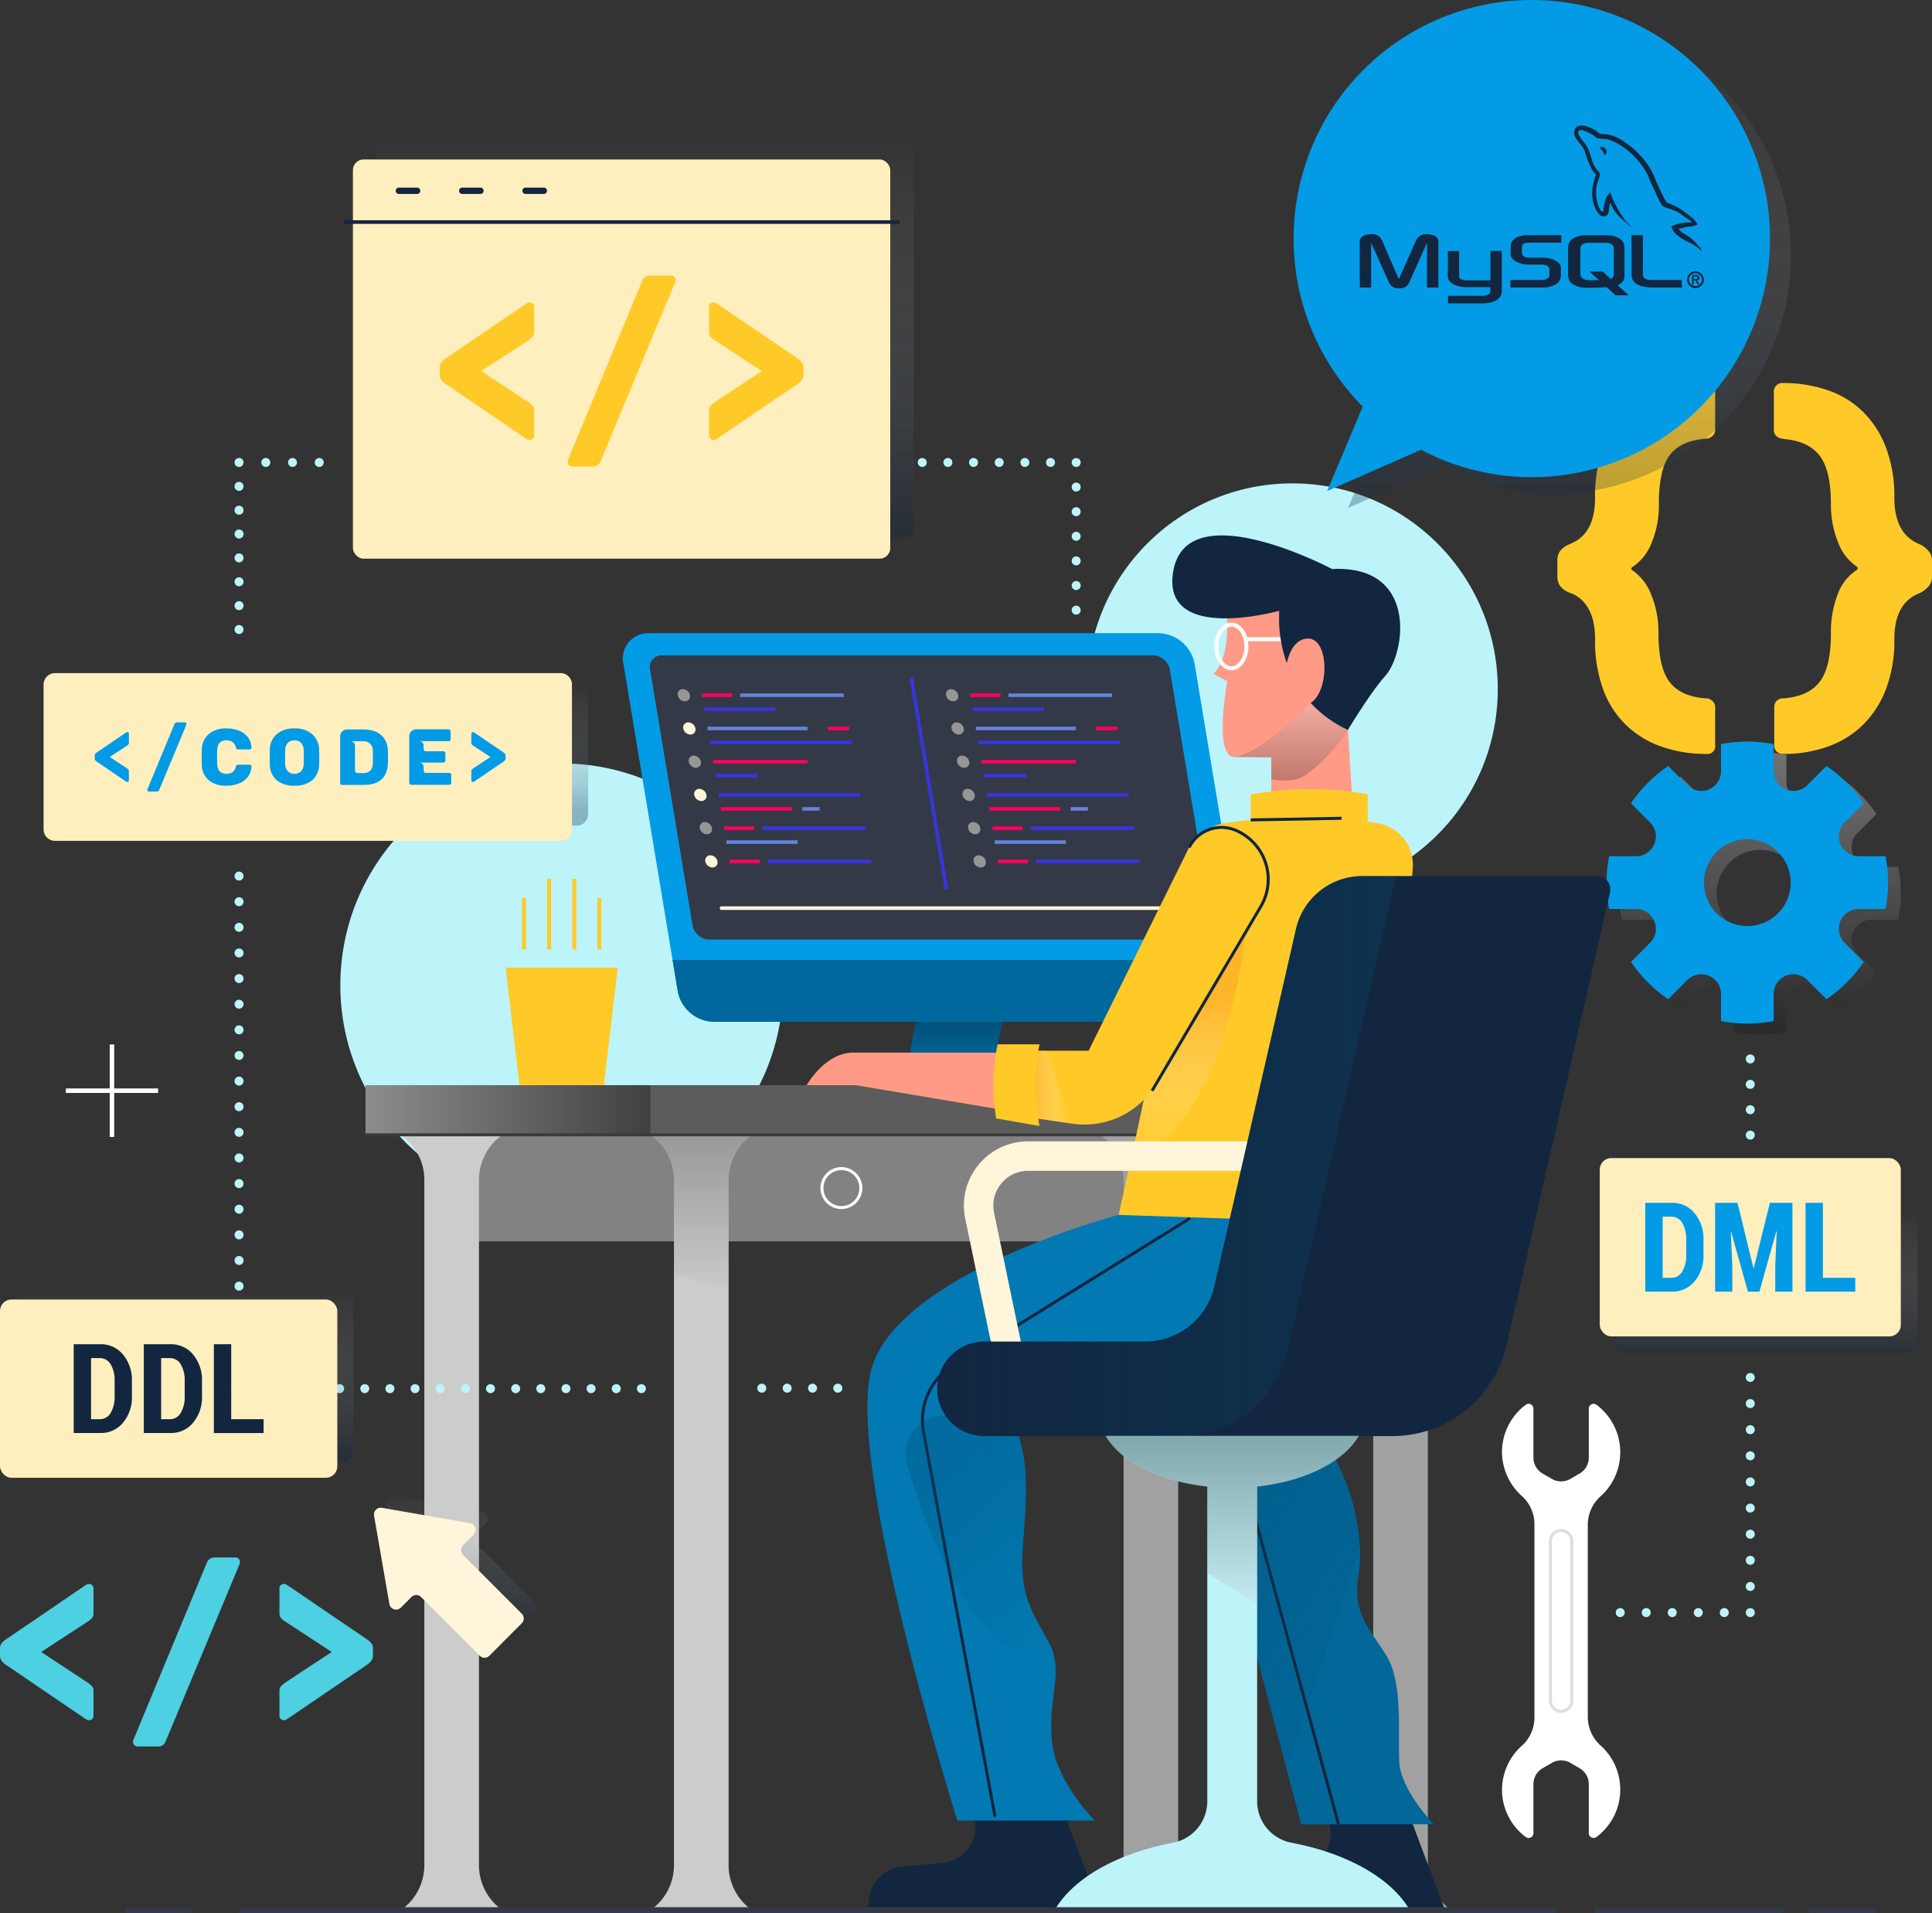 <svg xmlns="http://www.w3.org/2000/svg" xmlns:xlink="http://www.w3.org/1999/xlink" width="505" height="500" viewBox="0 0 505 500">
  <rect x="0" y="0" width="505" height="500" fill="#333333" stroke="none"/>
  <defs>
    <linearGradient id="linear-gradient" x1="0.5" y1="-0.24" x2="0.5" y2="0.969" gradientUnits="objectBoundingBox">
      <stop offset="0.19" stop-color="#fff" stop-opacity="0"/>
      <stop offset="1" stop-color="#12263f" stop-opacity="0.302"/>
    </linearGradient>
    <linearGradient id="linear-gradient-2" y1="0.5" x2="1" y2="0.5" gradientUnits="objectBoundingBox">
      <stop offset="0" stop-color="#fff"/>
      <stop offset="1"/>
    </linearGradient>
    <linearGradient id="linear-gradient-3" x1="0.5" y1="1.335" x2="0.5" y2="-0.215" xlink:href="#linear-gradient-2"/>
    <linearGradient id="linear-gradient-5" x1="0.5" y1="1.076" x2="0.5" y2="0.017" gradientUnits="objectBoundingBox">
      <stop offset="0"/>
      <stop offset="1" stop-color="#fff"/>
    </linearGradient>
    <linearGradient id="linear-gradient-6" x1="0.5" y1="1" x2="0.5" y2="0.167" gradientUnits="objectBoundingBox">
      <stop offset="0.217" stop-color="#024d73" stop-opacity="0"/>
      <stop offset="0.841" stop-color="#024d73" stop-opacity="0.898"/>
    </linearGradient>
    <linearGradient id="linear-gradient-7" x1="0.5" y1="0.006" x2="0.5" y2="1.088" gradientUnits="objectBoundingBox">
      <stop offset="0.018" stop-color="#fff" stop-opacity="0"/>
      <stop offset="0.927" stop-color="#12263f" stop-opacity="0.302"/>
    </linearGradient>
    <linearGradient id="linear-gradient-8" x1="0.5" y1="0.957" x2="0.5" y2="-0.195" gradientUnits="objectBoundingBox">
      <stop offset="0" stop-color="#12263f" stop-opacity="0.302"/>
      <stop offset="0.81" stop-color="#fff" stop-opacity="0"/>
    </linearGradient>
    <linearGradient id="linear-gradient-9" x1="0.5" y1="1.077" x2="0.5" y2="0.198" gradientUnits="objectBoundingBox">
      <stop offset="0.073" stop-color="#12263f" stop-opacity="0.302"/>
      <stop offset="0.982" stop-color="#fff" stop-opacity="0"/>
    </linearGradient>
    <linearGradient id="linear-gradient-10" x1="0.995" y1="0.975" x2="0.409" y2="0.127" gradientUnits="objectBoundingBox">
      <stop offset="0" stop-color="#024d73" stop-opacity="0"/>
      <stop offset="1" stop-color="#024d73" stop-opacity="0.302"/>
    </linearGradient>
    <linearGradient id="linear-gradient-11" x1="0.5" y1="-0.201" x2="0.5" y2="1.239" xlink:href="#linear-gradient-2"/>
    <linearGradient id="linear-gradient-12" x1="0.5" y1="0.965" x2="0.5" y2="0.248" gradientUnits="objectBoundingBox">
      <stop offset="0" stop-color="#fff" stop-opacity="0"/>
      <stop offset="0.749" stop-color="#ffa726"/>
    </linearGradient>
    <linearGradient id="linear-gradient-13" x1="0.996" y1="0.5" x2="0.123" y2="0.5" xlink:href="#linear-gradient-12"/>
    <linearGradient id="linear-gradient-14" x1="0.856" y1="1.064" x2="0.382" y2="0.14" xlink:href="#linear-gradient-10"/>
    <linearGradient id="linear-gradient-15" x1="0" y1="0.5" x2="1" y2="0.5" xlink:href="#linear-gradient-10"/>
    <linearGradient id="linear-gradient-16" x1="0.5" y1="1.175" x2="0.5" y2="0.041" xlink:href="#linear-gradient-2"/>
    <linearGradient id="linear-gradient-17" x1="0.5" y1="0.896" x2="0.5" y2="-0.308" xlink:href="#linear-gradient-8"/>
    <linearGradient id="linear-gradient-18" x1="0.5" y1="0.902" x2="0.5" y2="-0.01" xlink:href="#linear-gradient-8"/>
  </defs>
  <g id="t2-i1" transform="translate(-830.013 1060.698)">
    <ellipse id="Ellipse_4215" data-name="Ellipse 4215" cx="57.864" cy="57.961" rx="57.864" ry="57.961" transform="translate(918.97 -861.175)" fill="#bcf4fa"/>
    <ellipse id="Ellipse_4216" data-name="Ellipse 4216" cx="53.686" cy="53.775" rx="53.686" ry="53.775" transform="translate(1114.141 -934.373)" fill="#bcf4fa"/>
    <g id="Group_90635" data-name="Group 90635">
      <rect id="Rectangle_7990" data-name="Rectangle 7990" width="140.457" height="104.326" rx="2.772" transform="translate(928.415 -1024.25)" fill="url(#linear-gradient)"/>
    </g>
    <g id="Group_90640" data-name="Group 90640">
      <rect id="Rectangle_7991" data-name="Rectangle 7991" width="140.457" height="104.326" rx="2.772" transform="translate(922.26 -1019.021)" fill="#ffefbf"/>
      <g id="Group_90636" data-name="Group 90636">
        <rect id="Rectangle_7992" data-name="Rectangle 7992" width="145.297" height="0.937" transform="translate(919.841 -1003.128)" fill="#12263f"/>
      </g>
      <g id="Group_90637" data-name="Group 90637">
        <path id="Path_136062" data-name="Path 136062" d="M939.042-1010.011h-4.766a.829.829,0,0,1-.828-.829.829.829,0,0,1,.828-.829h4.766a.829.829,0,0,1,.829.829A.829.829,0,0,1,939.042-1010.011Z" fill="#12263f"/>
      </g>
      <g id="Group_90638" data-name="Group 90638">
        <path id="Path_136063" data-name="Path 136063" d="M955.6-1010.011h-4.766a.829.829,0,0,1-.829-.829.829.829,0,0,1,.829-.829H955.6a.829.829,0,0,1,.828.829A.829.829,0,0,1,955.6-1010.011Z" fill="#12263f"/>
      </g>
      <g id="Group_90639" data-name="Group 90639">
        <path id="Path_136064" data-name="Path 136064" d="M972.155-1010.011h-4.766a.829.829,0,0,1-.829-.829.829.829,0,0,1,.829-.829h4.766a.829.829,0,0,1,.828.829A.829.829,0,0,1,972.155-1010.011Z" fill="#12263f"/>
      </g>
    </g>
    <g id="Group_90641" data-name="Group 90641">
      <path id="Path_136065" data-name="Path 136065" d="M1275.542-863.663a34.979,34.979,0,0,1-11.552-2.026,25.235,25.235,0,0,1-9.07-5.655,24.88,24.88,0,0,1-5.9-9.29,37.107,37.107,0,0,1-2.074-13.024q0-8.82-5.594-11.726L1240-905.9a5.746,5.746,0,0,1-2.278-1.765,4.436,4.436,0,0,1-.623-2.49V-914.1a4.434,4.434,0,0,1,.623-2.49,5.791,5.791,0,0,1,2.278-1.765l1.347-.622q5.594-2.8,5.594-11.624a36.8,36.8,0,0,1,2.074-12.923,25.393,25.393,0,0,1,5.9-9.338,24.941,24.941,0,0,1,9.07-5.709,34.786,34.786,0,0,1,11.447-2.025h.624a2.2,2.2,0,0,1,1.6.677,2.2,2.2,0,0,1,.673,1.608v9.963a2.038,2.038,0,0,1-.673,1.556,2.6,2.6,0,0,1-1.4.726h-.309q-6.629.523-9.478,4.308t-2.853,12.61a25.715,25.715,0,0,1-1.914,10.378,13.381,13.381,0,0,1-4.926,6.228.5.5,0,0,0-.359.414c-.038.208.083.382.359.52a13.628,13.628,0,0,1,4.821,6.28,25.5,25.5,0,0,1,1.915,10.22q0,8.721,2.852,12.558t9.373,4.36h.519a2.631,2.631,0,0,1,1.4.727,2.037,2.037,0,0,1,.673,1.558v9.963a2.017,2.017,0,0,1-2.278,2.283Z" fill="#ffca28"/>
      <path id="Path_136066" data-name="Path 136066" d="M1296.577-960.6a35.67,35.67,0,0,1,11.448,1.973,24.25,24.25,0,0,1,9.014,5.606,26.278,26.278,0,0,1,5.959,9.339,36.007,36.007,0,0,1,2.173,13.077q0,8.823,5.7,11.729l1.346.622a7.724,7.724,0,0,1,2.074,1.765,3.794,3.794,0,0,1,.723,2.385v4.047a3.8,3.8,0,0,1-.723,2.388,7.686,7.686,0,0,1-2.074,1.765l-1.346.622q-5.7,2.8-5.7,11.624A35.581,35.581,0,0,1,1323-880.634a26.371,26.371,0,0,1-5.959,9.29,24.866,24.866,0,0,1-8.964,5.655,33.921,33.921,0,0,1-11.293,2.026h-.723a2.243,2.243,0,0,1-1.661-.622,2.255,2.255,0,0,1-.617-1.661v-9.963a2.211,2.211,0,0,1,.568-1.558,2.284,2.284,0,0,1,1.5-.727h.414q6.53-.518,9.428-4.36t2.9-12.558a26.96,26.96,0,0,1,1.815-10.378,12.548,12.548,0,0,1,4.921-6.227.517.517,0,0,0,.26-.415.5.5,0,0,0-.26-.519,13.068,13.068,0,0,1-4.871-6.33,25.923,25.923,0,0,1-1.865-10.068q0-8.716-2.951-12.558t-9.379-4.357l-.519-.106a2.425,2.425,0,0,1-1.451-.726,2.115,2.115,0,0,1-.617-1.556v-9.963a2.29,2.29,0,0,1,.617-1.608,2.159,2.159,0,0,1,1.661-.677Z" fill="#ffca28"/>
    </g>
    <rect id="Rectangle_7993" data-name="Rectangle 7993" width="246.417" height="27.843" transform="translate(949.584 -764.123)" fill="#828282"/>
    <g id="Group_90642" data-name="Group 90642">
      <rect id="Rectangle_7994" data-name="Rectangle 7994" width="298.331" height="12.973" transform="translate(925.551 -777.095)" fill="#5c5c5c"/>
      <rect id="Rectangle_7995" data-name="Rectangle 7995" width="74.474" height="12.973" transform="translate(925.551 -777.095)" opacity="0.3" fill="url(#linear-gradient-2)" style="mix-blend-mode: multiply;isolation: isolate"/>
    </g>
    <g id="Group_90643" data-name="Group 90643">
      <path id="Path_136067" data-name="Path 136067" d="M955.207-752.333a14.355,14.355,0,0,1,6.161-11.79h-26.6a14.355,14.355,0,0,1,6.161,11.79v179.062a14.355,14.355,0,0,1-6.161,11.79h26.6a14.355,14.355,0,0,1-6.161-11.79Z" fill="#ccc"/>
      <path id="Path_136068" data-name="Path 136068" d="M1020.46-752.333a14.355,14.355,0,0,1,6.161-11.79h-26.6a14.355,14.355,0,0,1,6.161,11.79v179.062a14.355,14.355,0,0,1-6.161,11.79h26.6a14.355,14.355,0,0,1-6.161-11.79Z" fill="#ccc"/>
      <path id="Path_136069" data-name="Path 136069" d="M1006.185-752.333v24.559l14.275,4.029v-28.588a14.355,14.355,0,0,1,6.161-11.79h-26.6A14.355,14.355,0,0,1,1006.185-752.333Z" opacity="0.3" fill="url(#linear-gradient-3)" style="mix-blend-mode: multiply;isolation: isolate"/>
      <path id="Path_136070" data-name="Path 136070" d="M940.932-752.333v24.559l14.275,4.029v-28.588a14.355,14.355,0,0,1,6.161-11.79h-26.6A14.355,14.355,0,0,1,940.932-752.333Z" opacity="0.3" fill="url(#linear-gradient-3)" style="mix-blend-mode: multiply;isolation: isolate"/>
    </g>
    <g id="Group_90644" data-name="Group 90644">
      <path id="Path_136071" data-name="Path 136071" d="M1137.978-752.333a14.355,14.355,0,0,1,6.161-11.79h-26.6a14.355,14.355,0,0,1,6.161,11.79v179.062a14.355,14.355,0,0,1-6.161,11.79h26.6a14.355,14.355,0,0,1-6.161-11.79Z" fill="#a1a1a1"/>
      <path id="Path_136072" data-name="Path 136072" d="M1203.231-752.333a14.355,14.355,0,0,1,6.161-11.79h-26.6a14.355,14.355,0,0,1,6.161,11.79v179.062a14.355,14.355,0,0,1-6.161,11.79h26.6a14.355,14.355,0,0,1-6.161-11.79Z" fill="#a1a1a1"/>
    </g>
    <g id="Group_90645" data-name="Group 90645">
      <rect id="Rectangle_7996" data-name="Rectangle 7996" width="205.291" height="0.783" transform="translate(925.55 -764.515)" fill="#3b3b3b"/>
    </g>
    <path id="Path_136073" data-name="Path 136073" d="M1319.141-820.337h7.052a37.024,37.024,0,0,0,.667-6.9,37.028,37.028,0,0,0-.667-6.894h-7.052a5.168,5.168,0,0,1-3.648-8.82l5-5.005a37.01,37.01,0,0,0-9.734-9.75l-5,5.005a5.157,5.157,0,0,1-8.805-3.654v-7.064a36.824,36.824,0,0,0-6.883-.668,36.834,36.834,0,0,0-6.884.668v7.064a5.157,5.157,0,0,1-8.805,3.654l-5-5.005a37.01,37.01,0,0,0-9.734,9.75l5,5.005a5.168,5.168,0,0,1-3.648,8.82h-7.052a37.028,37.028,0,0,0-.667,6.894,37.024,37.024,0,0,0,.667,6.9H1261a5.168,5.168,0,0,1,3.648,8.82l-5,5.005a37.009,37.009,0,0,0,9.734,9.75l5-5.005a5.157,5.157,0,0,1,8.805,3.654v7.064a36.834,36.834,0,0,0,6.884.668,36.824,36.824,0,0,0,6.883-.668v-7.064a5.157,5.157,0,0,1,8.805-3.654l5,5.005a37.009,37.009,0,0,0,9.734-9.75l-5-5.005A5.168,5.168,0,0,1,1319.141-820.337Zm-29.07,4.458a11.343,11.343,0,0,1-11.334-11.353,11.343,11.343,0,0,1,11.334-11.352,11.343,11.343,0,0,1,11.333,11.352A11.343,11.343,0,0,1,1290.071-815.879Z" opacity="0.3" fill="url(#linear-gradient-5)" style="mix-blend-mode: multiply;isolation: isolate"/>
    <path id="Path_136074" data-name="Path 136074" d="M1315.813-823.141h7.053a37.032,37.032,0,0,0,.666-6.9,37.012,37.012,0,0,0-.666-6.894h-7.053a5.168,5.168,0,0,1-3.647-8.821l5-5.005a37.039,37.039,0,0,0-9.734-9.75l-5,5.005a5.157,5.157,0,0,1-8.806-3.653v-7.065a36.815,36.815,0,0,0-6.883-.667,36.816,36.816,0,0,0-6.883.667v7.065a5.157,5.157,0,0,1-8.806,3.653l-5-5.005a37.039,37.039,0,0,0-9.734,9.75l5,5.005a5.168,5.168,0,0,1-3.647,8.821h-7.053a37.012,37.012,0,0,0-.666,6.894,37.032,37.032,0,0,0,.666,6.9h7.053a5.167,5.167,0,0,1,3.647,8.82l-5,5.005a37.011,37.011,0,0,0,9.734,9.75l5-5.005a5.157,5.157,0,0,1,8.806,3.654v7.064a36.816,36.816,0,0,0,6.883.667,36.815,36.815,0,0,0,6.883-.667v-7.064a5.157,5.157,0,0,1,8.806-3.654l5,5.005a37.011,37.011,0,0,0,9.734-9.75l-5-5.005A5.168,5.168,0,0,1,1315.813-823.141Zm-29.07,4.458a11.343,11.343,0,0,1-11.333-11.353,11.343,11.343,0,0,1,11.333-11.353,11.343,11.343,0,0,1,11.334,11.353A11.343,11.343,0,0,1,1286.743-818.683Z" fill="#039be5"/>
    <g id="Group_90646" data-name="Group 90646">
      <path id="Path_136075" data-name="Path 136075" d="M1049.947-744.717a5.487,5.487,0,0,1-5.476-5.485,5.486,5.486,0,0,1,5.476-5.484,5.486,5.486,0,0,1,5.476,5.484A5.487,5.487,0,0,1,1049.947-744.717Zm0-10.185a4.7,4.7,0,0,0-4.694,4.7,4.7,4.7,0,0,0,4.694,4.7,4.7,4.7,0,0,0,4.694-4.7A4.7,4.7,0,0,0,1049.947-754.9Z" fill="#fff"/>
    </g>
    <g id="Group_90681" data-name="Group 90681">
      <path id="Path_136076" data-name="Path 136076" d="M1088.7-777.1h-22.568l4.85-24.637h22.568Z" fill="#00689c"/>
      <path id="Path_136077" data-name="Path 136077" d="M1088.7-777.1h-22.568l4.85-24.637h22.568Z" fill="url(#linear-gradient-6)"/>
      <path id="Path_136078" data-name="Path 136078" d="M1149.811-793.654h-133.33a9.822,9.822,0,0,1-9.316-8l-14.2-85.568a6.6,6.6,0,0,1,6.66-8h133.33a9.823,9.823,0,0,1,9.317,8l14.2,85.568A6.6,6.6,0,0,1,1149.811-793.654Z" fill="#039be5"/>
      <path id="Path_136079" data-name="Path 136079" d="M1143.791-815.149H1015.366a4.57,4.57,0,0,1-4.334-3.723L999.937-885.71a3.069,3.069,0,0,1,3.1-3.722H1131.46a4.569,4.569,0,0,1,4.334,3.722l11.1,66.838A3.07,3.07,0,0,1,1143.791-815.149Z" fill="#343947"/>
      <path id="Path_136080" data-name="Path 136080" d="M1005.811-809.811l1.354,8.155a9.822,9.822,0,0,0,9.316,8h133.33a6.6,6.6,0,0,0,6.661-8l-1.354-8.155Z" fill="#00689c"/>
      <g id="Group_90647" data-name="Group 90647">
        <rect id="Rectangle_7997" data-name="Rectangle 7997" width="0.936" height="56.162" transform="translate(1067.74 -883.602) rotate(-9.425)" fill="#3834e0"/>
      </g>
      <path id="Path_136081" data-name="Path 136081" d="M1010.346-879.005a1.313,1.313,0,0,1-1.325,1.592,1.956,1.956,0,0,1-1.855-1.592,1.314,1.314,0,0,1,1.326-1.593A1.955,1.955,0,0,1,1010.346-879.005Z" fill="#969696"/>
      <path id="Path_136082" data-name="Path 136082" d="M1011.788-870.319a1.313,1.313,0,0,1-1.325,1.592,1.956,1.956,0,0,1-1.855-1.592,1.314,1.314,0,0,1,1.326-1.593A1.955,1.955,0,0,1,1011.788-870.319Z" fill="#fff5db"/>
      <path id="Path_136083" data-name="Path 136083" d="M1013.23-861.633a1.313,1.313,0,0,1-1.325,1.593,1.955,1.955,0,0,1-1.855-1.593,1.314,1.314,0,0,1,1.326-1.593A1.955,1.955,0,0,1,1013.23-861.633Z" fill="#969696"/>
      <path id="Path_136084" data-name="Path 136084" d="M1014.672-852.947a1.313,1.313,0,0,1-1.326,1.593,1.955,1.955,0,0,1-1.854-1.593,1.313,1.313,0,0,1,1.326-1.592A1.955,1.955,0,0,1,1014.672-852.947Z" fill="#fff5db"/>
      <path id="Path_136085" data-name="Path 136085" d="M1016.114-844.26a1.313,1.313,0,0,1-1.326,1.592,1.955,1.955,0,0,1-1.854-1.592,1.313,1.313,0,0,1,1.325-1.593A1.955,1.955,0,0,1,1016.114-844.26Z" fill="#969696"/>
      <path id="Path_136086" data-name="Path 136086" d="M1017.556-835.574a1.314,1.314,0,0,1-1.326,1.593,1.956,1.956,0,0,1-1.854-1.593,1.313,1.313,0,0,1,1.325-1.593A1.955,1.955,0,0,1,1017.556-835.574Z" fill="#fff5db"/>
      <g id="Group_90648" data-name="Group 90648">
        <rect id="Rectangle_7998" data-name="Rectangle 7998" width="7.875" height="0.937" transform="translate(1013.513 -879.474)" fill="#ff005d"/>
      </g>
      <g id="Group_90649" data-name="Group 90649">
        <rect id="Rectangle_7999" data-name="Rectangle 7999" width="27.063" height="0.937" transform="translate(1023.482 -879.474)" fill="#6582db"/>
      </g>
      <g id="Group_90650" data-name="Group 90650">
        <rect id="Rectangle_8000" data-name="Rectangle 8000" width="18.601" height="0.937" transform="translate(1014.117 -875.825)" fill="#3834e0"/>
      </g>
      <g id="Group_90651" data-name="Group 90651">
        <rect id="Rectangle_8001" data-name="Rectangle 8001" width="26.141" height="0.937" transform="translate(1014.953 -870.788)" fill="#6582db"/>
      </g>
      <g id="Group_90652" data-name="Group 90652">
        <rect id="Rectangle_8002" data-name="Rectangle 8002" width="5.614" height="0.937" transform="translate(1046.373 -870.788)" fill="#ff005d"/>
      </g>
      <g id="Group_90653" data-name="Group 90653">
        <rect id="Rectangle_8003" data-name="Rectangle 8003" width="37.034" height="0.937" transform="translate(1015.559 -867.139)" fill="#3834e0"/>
      </g>
      <g id="Group_90654" data-name="Group 90654">
        <rect id="Rectangle_8004" data-name="Rectangle 8004" width="24.716" height="0.937" transform="translate(1016.396 -862.102)" fill="#ff005d"/>
      </g>
      <g id="Group_90655" data-name="Group 90655">
        <rect id="Rectangle_8005" data-name="Rectangle 8005" width="11.143" height="0.937" transform="translate(1017.002 -858.453)" fill="#3834e0"/>
      </g>
      <g id="Group_90656" data-name="Group 90656">
        <rect id="Rectangle_8006" data-name="Rectangle 8006" width="37.034" height="0.937" transform="translate(1017.838 -853.415)" fill="#3834e0"/>
      </g>
      <g id="Group_90657" data-name="Group 90657">
        <rect id="Rectangle_8007" data-name="Rectangle 8007" width="18.599" height="0.937" transform="translate(1018.444 -849.767)" fill="#ff005d"/>
      </g>
      <g id="Group_90658" data-name="Group 90658">
        <rect id="Rectangle_8008" data-name="Rectangle 8008" width="4.526" height="0.937" transform="translate(1039.724 -849.767)" fill="#6582db"/>
      </g>
      <g id="Group_90659" data-name="Group 90659">
        <rect id="Rectangle_8009" data-name="Rectangle 8009" width="7.875" height="0.937" transform="translate(1019.28 -844.729)" fill="#ff005d"/>
      </g>
      <g id="Group_90660" data-name="Group 90660">
        <rect id="Rectangle_8010" data-name="Rectangle 8010" width="27.063" height="0.937" transform="translate(1029.25 -844.729)" fill="#3834e0"/>
      </g>
      <g id="Group_90661" data-name="Group 90661">
        <rect id="Rectangle_8011" data-name="Rectangle 8011" width="18.601" height="0.937" transform="translate(1019.885 -841.081)" fill="#6582db"/>
      </g>
      <g id="Group_90662" data-name="Group 90662">
        <rect id="Rectangle_8012" data-name="Rectangle 8012" width="7.877" height="0.937" transform="translate(1020.721 -836.043)" fill="#ff005d"/>
      </g>
      <g id="Group_90663" data-name="Group 90663">
        <rect id="Rectangle_8013" data-name="Rectangle 8013" width="27.063" height="0.937" transform="translate(1030.692 -836.043)" fill="#3834e0"/>
      </g>
      <path id="Path_136087" data-name="Path 136087" d="M1080.475-879.005a1.312,1.312,0,0,1-1.325,1.592,1.955,1.955,0,0,1-1.855-1.592,1.314,1.314,0,0,1,1.326-1.593A1.955,1.955,0,0,1,1080.475-879.005Z" fill="#969696"/>
      <path id="Path_136088" data-name="Path 136088" d="M1081.917-870.319a1.313,1.313,0,0,1-1.325,1.592,1.956,1.956,0,0,1-1.855-1.592,1.314,1.314,0,0,1,1.326-1.593A1.955,1.955,0,0,1,1081.917-870.319Z" fill="#969696"/>
      <path id="Path_136089" data-name="Path 136089" d="M1083.359-861.633a1.313,1.313,0,0,1-1.325,1.593,1.955,1.955,0,0,1-1.855-1.593,1.314,1.314,0,0,1,1.326-1.593A1.955,1.955,0,0,1,1083.359-861.633Z" fill="#969696"/>
      <path id="Path_136090" data-name="Path 136090" d="M1084.8-852.947a1.313,1.313,0,0,1-1.326,1.593,1.955,1.955,0,0,1-1.854-1.593,1.313,1.313,0,0,1,1.326-1.592A1.955,1.955,0,0,1,1084.8-852.947Z" fill="#969696"/>
      <path id="Path_136091" data-name="Path 136091" d="M1086.243-844.26a1.313,1.313,0,0,1-1.326,1.592,1.955,1.955,0,0,1-1.854-1.592,1.313,1.313,0,0,1,1.325-1.593A1.955,1.955,0,0,1,1086.243-844.26Z" fill="#969696"/>
      <path id="Path_136092" data-name="Path 136092" d="M1087.685-835.574a1.314,1.314,0,0,1-1.326,1.593,1.956,1.956,0,0,1-1.854-1.593,1.313,1.313,0,0,1,1.325-1.593A1.956,1.956,0,0,1,1087.685-835.574Z" fill="#969696"/>
      <g id="Group_90664" data-name="Group 90664">
        <rect id="Rectangle_8014" data-name="Rectangle 8014" width="7.877" height="0.937" transform="translate(1083.641 -879.474)" fill="#ff005d"/>
      </g>
      <g id="Group_90665" data-name="Group 90665">
        <rect id="Rectangle_8015" data-name="Rectangle 8015" width="27.063" height="0.937" transform="translate(1093.612 -879.474)" fill="#6582db"/>
      </g>
      <g id="Group_90666" data-name="Group 90666">
        <rect id="Rectangle_8016" data-name="Rectangle 8016" width="18.601" height="0.937" transform="translate(1084.247 -875.825)" fill="#3834e0"/>
      </g>
      <g id="Group_90667" data-name="Group 90667">
        <rect id="Rectangle_8017" data-name="Rectangle 8017" width="26.141" height="0.937" transform="translate(1085.083 -870.788)" fill="#6582db"/>
      </g>
      <g id="Group_90668" data-name="Group 90668">
        <rect id="Rectangle_8018" data-name="Rectangle 8018" width="5.614" height="0.937" transform="translate(1116.503 -870.788)" fill="#ff005d"/>
      </g>
      <g id="Group_90669" data-name="Group 90669">
        <rect id="Rectangle_8019" data-name="Rectangle 8019" width="37.032" height="0.937" transform="translate(1085.689 -867.139)" fill="#3834e0"/>
      </g>
      <g id="Group_90670" data-name="Group 90670">
        <rect id="Rectangle_8020" data-name="Rectangle 8020" width="24.718" height="0.937" transform="translate(1086.524 -862.102)" fill="#ff005d"/>
      </g>
      <g id="Group_90671" data-name="Group 90671">
        <rect id="Rectangle_8021" data-name="Rectangle 8021" width="11.144" height="0.937" transform="translate(1087.13 -858.453)" fill="#3834e0"/>
      </g>
      <g id="Group_90672" data-name="Group 90672">
        <rect id="Rectangle_8022" data-name="Rectangle 8022" width="37.034" height="0.937" transform="translate(1087.966 -853.415)" fill="#3834e0"/>
      </g>
      <g id="Group_90673" data-name="Group 90673">
        <rect id="Rectangle_8023" data-name="Rectangle 8023" width="18.601" height="0.937" transform="translate(1088.572 -849.767)" fill="#ff005d"/>
      </g>
      <g id="Group_90674" data-name="Group 90674">
        <rect id="Rectangle_8024" data-name="Rectangle 8024" width="4.524" height="0.937" transform="translate(1109.854 -849.767)" fill="#6582db"/>
      </g>
      <g id="Group_90675" data-name="Group 90675">
        <rect id="Rectangle_8025" data-name="Rectangle 8025" width="7.877" height="0.937" transform="translate(1089.409 -844.729)" fill="#ff005d"/>
      </g>
      <g id="Group_90676" data-name="Group 90676">
        <rect id="Rectangle_8026" data-name="Rectangle 8026" width="27.064" height="0.937" transform="translate(1099.378 -844.729)" fill="#3834e0"/>
      </g>
      <g id="Group_90677" data-name="Group 90677">
        <rect id="Rectangle_8027" data-name="Rectangle 8027" width="18.601" height="0.937" transform="translate(1090.015 -841.081)" fill="#6582db"/>
      </g>
      <g id="Group_90678" data-name="Group 90678">
        <rect id="Rectangle_8028" data-name="Rectangle 8028" width="7.875" height="0.937" transform="translate(1090.851 -836.043)" fill="#ff005d"/>
      </g>
      <g id="Group_90679" data-name="Group 90679">
        <rect id="Rectangle_8029" data-name="Rectangle 8029" width="27.064" height="0.937" transform="translate(1100.821 -836.043)" fill="#3834e0"/>
      </g>
      <g id="Group_90680" data-name="Group 90680">
        <path id="Path_136093" data-name="Path 136093" d="M1137.818-822.892H1018.612a.468.468,0,0,1-.468-.469.468.468,0,0,1,.468-.468h119.206a.467.467,0,0,1,.467.468A.467.467,0,0,1,1137.818-822.892Z" fill="#fff5db"/>
      </g>
    </g>
    <path id="Path_136094" data-name="Path 136094" d="M1235.881-1056.291a62.3,62.3,0,0,0-62.252,62.356,62.2,62.2,0,0,0,18.063,43.9l-9.3,22.074,24.559-10.792a61.839,61.839,0,0,0,28.933,7.17,62.305,62.305,0,0,0,62.254-62.357A62.3,62.3,0,0,0,1235.881-1056.291Z" fill="url(#linear-gradient-7)"/>
    <path id="Path_136095" data-name="Path 136095" d="M1230.408-1060.7a62.3,62.3,0,0,0-62.253,62.356,62.2,62.2,0,0,0,18.063,43.9l-9.3,22.074,24.559-10.791a61.848,61.848,0,0,0,28.933,7.169,62.3,62.3,0,0,0,62.253-62.357A62.3,62.3,0,0,0,1230.408-1060.7Z" fill="#039be5"/>
    <g id="Group_90688" data-name="Group 90688">
      <g id="Group_90682" data-name="Group 90682">
        <path id="Path_136096" data-name="Path 136096" d="M987.87-777.1H965.8l-3.633-30.727H991.5Z" fill="#ffca28"/>
      </g>
      <g id="Group_90687" data-name="Group 90687">
        <g id="Group_90683" data-name="Group 90683">
          <rect id="Rectangle_8030" data-name="Rectangle 8030" width="1.045" height="13.482" transform="translate(966.458 -826.06)" fill="#ffca28"/>
        </g>
        <g id="Group_90684" data-name="Group 90684">
          <rect id="Rectangle_8031" data-name="Rectangle 8031" width="1.045" height="18.456" transform="translate(973.027 -831.034)" fill="#ffca28"/>
        </g>
        <g id="Group_90685" data-name="Group 90685">
          <rect id="Rectangle_8032" data-name="Rectangle 8032" width="1.045" height="18.456" transform="translate(979.597 -831.034)" fill="#ffca28"/>
        </g>
        <g id="Group_90686" data-name="Group 90686">
          <rect id="Rectangle_8033" data-name="Rectangle 8033" width="1.045" height="13.482" transform="translate(986.164 -826.06)" fill="#ffca28"/>
        </g>
      </g>
    </g>
    <g id="Group_90690" data-name="Group 90690">
      <path id="Path_136097" data-name="Path 136097" d="M979.576-938.771a1.148,1.148,0,0,1-.829-.374,1.149,1.149,0,0,1-.373-.83,1.528,1.528,0,0,1,.11-.574l19.357-46.69a2.172,2.172,0,0,1,2.12-1.435h5.441a1.109,1.109,0,0,1,.857.373,1.207,1.207,0,0,1,.345.834,1.538,1.538,0,0,1-.117.571L987.02-940.2a2.106,2.106,0,0,1-2.12,1.432Z" fill="#ffca28"/>
      <g id="Group_90689" data-name="Group 90689">
        <path id="Path_136098" data-name="Path 136098" d="M968.427-945.712a1.953,1.953,0,0,1-.912-.343l-20.9-14.225a4.6,4.6,0,0,1-1.257-1.148,2.325,2.325,0,0,1-.407-1.376v-1.837a2.193,2.193,0,0,1,.373-1.318,5.267,5.267,0,0,1,1.291-1.148l20.9-14.225a1.949,1.949,0,0,1,.912-.342,1.224,1.224,0,0,1,.863.315,1.151,1.151,0,0,1,.345.888v6.482a1.953,1.953,0,0,1-.435,1.348,5.008,5.008,0,0,1-1.174.945l-12.2,7.975,12.2,8.031a7.594,7.594,0,0,1,1.2,1,1.735,1.735,0,0,1,.407,1.231v6.54a1.17,1.17,0,0,1-.345.861A1.174,1.174,0,0,1,968.427-945.712Z" fill="#ffca28"/>
        <path id="Path_136099" data-name="Path 136099" d="M1016.551-945.712a1.168,1.168,0,0,1-.856-.343,1.171,1.171,0,0,1-.346-.861v-6.54a1.761,1.761,0,0,1,.4-1.231,8.338,8.338,0,0,1,1.2-1l12.2-8.031-12.2-7.975a5.365,5.365,0,0,1-1.174-.945,1.985,1.985,0,0,1-.428-1.348v-6.482a1.152,1.152,0,0,1,.346-.888,1.217,1.217,0,0,1,.856-.315,1.941,1.941,0,0,1,.918.342l20.9,14.225a5.367,5.367,0,0,1,1.284,1.148,2.193,2.193,0,0,1,.373,1.318v1.837a2.314,2.314,0,0,1-.4,1.376,4.684,4.684,0,0,1-1.256,1.148l-20.9,14.225A1.945,1.945,0,0,1,1016.551-945.712Z" fill="#ffca28"/>
      </g>
    </g>
    <g id="Group_90696" data-name="Group 90696">
      <g id="Group_90691" data-name="Group 90691">
        <path id="Path_136100" data-name="Path 136100" d="M892.493-830.571a1.381,1.381,0,0,1-.444-.082,1.177,1.177,0,0,1-.377-.263,1.1,1.1,0,0,1-.344-.822,1.137,1.137,0,0,1,.344-.838,1,1,0,0,1,.377-.247,1.232,1.232,0,0,1,.9,0,1.374,1.374,0,0,1,.378.247,1.212,1.212,0,0,1,.345.838,1.026,1.026,0,0,1-.1.444.818.818,0,0,1-.245.378,1.417,1.417,0,0,1-.378.263A1.4,1.4,0,0,1,892.493-830.571Z" fill="#bcf4fa"/>
      </g>
      <g id="Group_90692" data-name="Group 90692">
        <path id="Path_136101" data-name="Path 136101" d="M891.328-704.478a1.174,1.174,0,0,1,1.165-1.184h0a1.178,1.178,0,0,1,1.181,1.184h0a1.175,1.175,0,0,1-1.181,1.167h0A1.17,1.17,0,0,1,891.328-704.478Zm0-6.707a1.185,1.185,0,0,1,1.165-1.184h0a1.189,1.189,0,0,1,1.181,1.184h0a1.164,1.164,0,0,1-1.181,1.167h0A1.16,1.16,0,0,1,891.328-711.185Zm0-6.69a1.174,1.174,0,0,1,1.165-1.184h0a1.178,1.178,0,0,1,1.181,1.184h0a1.175,1.175,0,0,1-1.181,1.167h0A1.17,1.17,0,0,1,891.328-717.875Zm0-6.706a1.169,1.169,0,0,1,1.165-1.167h0a1.174,1.174,0,0,1,1.181,1.167h0a1.178,1.178,0,0,1-1.181,1.183h0A1.173,1.173,0,0,1,891.328-724.581Zm0-6.691a1.173,1.173,0,0,1,1.165-1.183h0a1.178,1.178,0,0,1,1.181,1.183h0a1.175,1.175,0,0,1-1.181,1.168h0A1.171,1.171,0,0,1,891.328-731.272Zm0-6.706a1.17,1.17,0,0,1,1.165-1.167h0a1.175,1.175,0,0,1,1.181,1.167h0a1.177,1.177,0,0,1-1.181,1.183h0A1.173,1.173,0,0,1,891.328-737.978Zm0-6.69a1.173,1.173,0,0,1,1.165-1.183h0a1.177,1.177,0,0,1,1.181,1.183h0a1.175,1.175,0,0,1-1.181,1.167h0A1.17,1.17,0,0,1,891.328-744.668Zm0-6.707a1.17,1.17,0,0,1,1.165-1.167h0a1.175,1.175,0,0,1,1.181,1.167h0a1.178,1.178,0,0,1-1.181,1.184h0A1.174,1.174,0,0,1,891.328-751.375Zm0-6.69a1.173,1.173,0,0,1,1.165-1.183h0a1.178,1.178,0,0,1,1.181,1.183h0a1.174,1.174,0,0,1-1.181,1.167h0A1.169,1.169,0,0,1,891.328-758.065Zm0-6.706a1.17,1.17,0,0,1,1.165-1.167h0a1.175,1.175,0,0,1,1.181,1.167h0a1.178,1.178,0,0,1-1.181,1.183h0A1.173,1.173,0,0,1,891.328-764.771Zm0-6.69a1.174,1.174,0,0,1,1.165-1.184h0a1.178,1.178,0,0,1,1.181,1.184h0a1.175,1.175,0,0,1-1.181,1.167h0A1.17,1.17,0,0,1,891.328-771.461Zm0-6.707a1.17,1.17,0,0,1,1.165-1.167h0a1.175,1.175,0,0,1,1.181,1.167h0a1.178,1.178,0,0,1-1.181,1.184h0A1.174,1.174,0,0,1,891.328-778.168Zm0-6.69a1.17,1.17,0,0,1,1.165-1.167h0a1.175,1.175,0,0,1,1.181,1.167h0a1.175,1.175,0,0,1-1.181,1.167h0A1.17,1.17,0,0,1,891.328-784.858Zm0-6.706a1.169,1.169,0,0,1,1.165-1.167h0a1.174,1.174,0,0,1,1.181,1.167h0a1.178,1.178,0,0,1-1.181,1.183h0A1.173,1.173,0,0,1,891.328-791.564Zm0-6.69a1.171,1.171,0,0,1,1.165-1.168h0a1.175,1.175,0,0,1,1.181,1.168h0a1.175,1.175,0,0,1-1.181,1.167h0A1.17,1.17,0,0,1,891.328-798.254Zm0-6.691a1.173,1.173,0,0,1,1.165-1.183h0a1.178,1.178,0,0,1,1.181,1.183h0a1.174,1.174,0,0,1-1.181,1.167h0A1.169,1.169,0,0,1,891.328-804.945Zm0-6.706a1.17,1.17,0,0,1,1.165-1.167h0a1.175,1.175,0,0,1,1.181,1.167h0a1.178,1.178,0,0,1-1.181,1.184h0A1.174,1.174,0,0,1,891.328-811.651Zm0-6.69a1.174,1.174,0,0,1,1.165-1.184h0a1.179,1.179,0,0,1,1.181,1.184h0a1.175,1.175,0,0,1-1.181,1.167h0A1.17,1.17,0,0,1,891.328-818.341Zm0-6.707a1.17,1.17,0,0,1,1.165-1.167h0a1.175,1.175,0,0,1,1.181,1.167h0a1.178,1.178,0,0,1-1.181,1.184h0A1.174,1.174,0,0,1,891.328-825.048Z" fill="#bcf4fa"/>
      </g>
      <g id="Group_90693" data-name="Group 90693">
        <path id="Path_136102" data-name="Path 136102" d="M892.493-696.621a1.053,1.053,0,0,1-.444-.082,1.147,1.147,0,0,1-.377-.247,1.163,1.163,0,0,1-.344-.838,1.334,1.334,0,0,1,.081-.444,1.265,1.265,0,0,1,.263-.394,1.23,1.23,0,0,1,1.657,0,1.2,1.2,0,0,1,.245.394,1.026,1.026,0,0,1,.1.444.972.972,0,0,1-.1.443.965.965,0,0,1-.245.395,1.374,1.374,0,0,1-.378.247A1.077,1.077,0,0,1,892.493-696.621Z" fill="#bcf4fa"/>
      </g>
      <g id="Group_90694" data-name="Group 90694">
        <path id="Path_136103" data-name="Path 136103" d="M989.921-697.788a1.163,1.163,0,0,1,1.181-1.167h0a1.16,1.16,0,0,1,1.165,1.167h0A1.185,1.185,0,0,1,991.1-696.6h0A1.187,1.187,0,0,1,989.921-697.788Zm-6.582,0a1.164,1.164,0,0,1,1.183-1.167h0a1.16,1.16,0,0,1,1.165,1.167h0a1.185,1.185,0,0,1-1.165,1.183h0A1.189,1.189,0,0,1,983.339-697.788Zm-6.564,0a1.16,1.16,0,0,1,1.165-1.167h0a1.164,1.164,0,0,1,1.183,1.167h0a1.189,1.189,0,0,1-1.183,1.183h0A1.185,1.185,0,0,1,976.775-697.788Zm-6.58,0a1.163,1.163,0,0,1,1.181-1.167h0a1.159,1.159,0,0,1,1.165,1.167h0a1.184,1.184,0,0,1-1.165,1.183h0A1.188,1.188,0,0,1,970.2-697.788Zm-6.564,0a1.16,1.16,0,0,1,1.165-1.167h0a1.163,1.163,0,0,1,1.181,1.167h0A1.187,1.187,0,0,1,964.8-696.6h0A1.184,1.184,0,0,1,963.631-697.788Zm-6.58,0a1.163,1.163,0,0,1,1.181-1.167h0a1.16,1.16,0,0,1,1.165,1.167h0a1.185,1.185,0,0,1-1.165,1.183h0A1.187,1.187,0,0,1,957.051-697.788Zm-6.565,0a1.159,1.159,0,0,1,1.166-1.167h0a1.164,1.164,0,0,1,1.181,1.167h0a1.188,1.188,0,0,1-1.181,1.183h0A1.184,1.184,0,0,1,950.486-697.788Zm-6.58,0a1.163,1.163,0,0,1,1.181-1.167h0a1.16,1.16,0,0,1,1.165,1.167h0a1.184,1.184,0,0,1-1.165,1.183h0A1.187,1.187,0,0,1,943.906-697.788Zm-6.564,0a1.159,1.159,0,0,1,1.165-1.167h0a1.15,1.15,0,0,1,1.165,1.167h0a1.174,1.174,0,0,1-1.165,1.183h0A1.184,1.184,0,0,1,937.342-697.788Zm-6.582,0a1.164,1.164,0,0,1,1.183-1.167h0a1.16,1.16,0,0,1,1.165,1.167h0a1.184,1.184,0,0,1-1.165,1.183h0A1.189,1.189,0,0,1,930.76-697.788Zm-6.564,0a1.15,1.15,0,0,1,1.165-1.167h0a1.159,1.159,0,0,1,1.165,1.167h0a1.184,1.184,0,0,1-1.165,1.183h0A1.175,1.175,0,0,1,924.2-697.788Zm-6.58,0a1.16,1.16,0,0,1,1.165-1.167h0a1.163,1.163,0,0,1,1.181,1.167h0a1.187,1.187,0,0,1-1.181,1.183h0A1.185,1.185,0,0,1,917.616-697.788Zm-6.58,0a1.164,1.164,0,0,1,1.181-1.167h0a1.16,1.16,0,0,1,1.165,1.167h0a1.184,1.184,0,0,1-1.165,1.183h0A1.188,1.188,0,0,1,911.036-697.788Zm-6.564,0a1.16,1.16,0,0,1,1.165-1.167h0a1.164,1.164,0,0,1,1.181,1.167h0a1.188,1.188,0,0,1-1.181,1.183h0A1.185,1.185,0,0,1,904.472-697.788Zm-6.58,0a1.163,1.163,0,0,1,1.181-1.167h0a1.16,1.16,0,0,1,1.165,1.167h0a1.185,1.185,0,0,1-1.165,1.183h0A1.187,1.187,0,0,1,897.892-697.788Z" fill="#bcf4fa"/>
      </g>
      <g id="Group_90695" data-name="Group 90695">
        <path id="Path_136104" data-name="Path 136104" d="M997.666-696.621a.971.971,0,0,1-.444-.082,1.587,1.587,0,0,1-.393-.247,1.549,1.549,0,0,1-.246-.395,1.008,1.008,0,0,1-.082-.443,1.217,1.217,0,0,1,.328-.838,1.252,1.252,0,0,1,1.674,0,1.6,1.6,0,0,1,.246.394,1.025,1.025,0,0,1,.1.444,1.021,1.021,0,0,1-.1.443,1.241,1.241,0,0,1-.246.395A1.221,1.221,0,0,1,997.666-696.621Z" fill="#bcf4fa"/>
      </g>
    </g>
    <rect id="Rectangle_8034" data-name="Rectangle 8034" width="88.169" height="46.588" rx="2.987" transform="translate(834.251 -725.09)" fill="url(#linear-gradient-8)"/>
    <rect id="Rectangle_8035" data-name="Rectangle 8035" width="88.169" height="46.588" rx="2.987" transform="translate(830.013 -721.082)" fill="#ffefbf"/>
    <rect id="Rectangle_8036" data-name="Rectangle 8036" width="78.694" height="46.588" rx="2.987" transform="translate(1252.562 -753.483)" fill="url(#linear-gradient-9)"/>
    <rect id="Rectangle_8037" data-name="Rectangle 8037" width="78.694" height="46.587" rx="2.987" transform="translate(1248.166 -758.031)" fill="#ffefbf"/>
    <g id="Group_90702" data-name="Group 90702">
      <g id="Group_90697" data-name="Group 90697">
        <path id="Path_136105" data-name="Path 136105" d="M1071.086-938.664a1.17,1.17,0,0,1-.838-.345,1.184,1.184,0,0,1-.345-.838,1.2,1.2,0,0,1,.345-.822,1.216,1.216,0,0,1,1.659,0,1.133,1.133,0,0,1,.344.822,1.12,1.12,0,0,1-.344.838A1.107,1.107,0,0,1,1071.086-938.664Z" fill="#bcf4fa"/>
      </g>
      <g id="Group_90698" data-name="Group 90698">
        <path id="Path_136106" data-name="Path 136106" d="M1103.431-939.831a1.176,1.176,0,0,1,1.181-1.183h0a1.174,1.174,0,0,1,1.165,1.183h0a1.171,1.171,0,0,1-1.165,1.167h0A1.173,1.173,0,0,1,1103.431-939.831Zm-6.7,0a1.173,1.173,0,0,1,1.165-1.183h0a1.163,1.163,0,0,1,1.165,1.183h0a1.16,1.16,0,0,1-1.165,1.167h0A1.17,1.17,0,0,1,1096.735-939.831Zm-6.711,0a1.176,1.176,0,0,1,1.181-1.183h0a1.174,1.174,0,0,1,1.165,1.183h0a1.171,1.171,0,0,1-1.165,1.167h0A1.173,1.173,0,0,1,1090.024-939.831Zm-6.714,0a1.178,1.178,0,0,1,1.183-1.183h0a1.173,1.173,0,0,1,1.165,1.183h0a1.17,1.17,0,0,1-1.165,1.167h0A1.175,1.175,0,0,1,1083.31-939.831Zm-6.7,0a1.174,1.174,0,0,1,1.165-1.183h0a1.178,1.178,0,0,1,1.183,1.183h0a1.175,1.175,0,0,1-1.183,1.167h0A1.171,1.171,0,0,1,1076.615-939.831Z" fill="#bcf4fa"/>
      </g>
      <g id="Group_90699" data-name="Group 90699">
        <path id="Path_136107" data-name="Path 136107" d="M1111.307-938.664a1.345,1.345,0,0,1-.444-.082,1.04,1.04,0,0,1-.376-.263,1.192,1.192,0,0,1-.263-.378,1.389,1.389,0,0,1-.082-.444,1.136,1.136,0,0,1,.345-.838,1.23,1.23,0,0,1,1.657,0,1.21,1.21,0,0,1,.344.838,1.094,1.094,0,0,1-.1.444.952.952,0,0,1-.247.378A1.166,1.166,0,0,1,1111.307-938.664Z" fill="#bcf4fa"/>
      </g>
      <g id="Group_90700" data-name="Group 90700">
        <path id="Path_136108" data-name="Path 136108" d="M1110.142-907.679a1.169,1.169,0,0,1,1.165-1.167h0a1.173,1.173,0,0,1,1.181,1.167h0a1.178,1.178,0,0,1-1.181,1.184h0A1.174,1.174,0,0,1,1110.142-907.679Zm0-6.428a1.184,1.184,0,0,1,1.165-1.183h0a1.188,1.188,0,0,1,1.181,1.183h0a1.174,1.174,0,0,1-1.181,1.168h0A1.17,1.17,0,0,1,1110.142-914.107Zm0-6.426a1.174,1.174,0,0,1,1.165-1.184h0a1.178,1.178,0,0,1,1.181,1.184h0a1.174,1.174,0,0,1-1.181,1.167h0A1.17,1.17,0,0,1,1110.142-920.533Zm0-6.444a1.17,1.17,0,0,1,1.165-1.167h0a1.174,1.174,0,0,1,1.181,1.167h0a1.177,1.177,0,0,1-1.181,1.184h0A1.174,1.174,0,0,1,1110.142-926.977Zm0-6.427a1.16,1.16,0,0,1,1.165-1.167h0a1.164,1.164,0,0,1,1.181,1.167h0a1.174,1.174,0,0,1-1.181,1.167h0A1.17,1.17,0,0,1,1110.142-933.4Z" fill="#bcf4fa"/>
      </g>
      <g id="Group_90701" data-name="Group 90701">
        <path id="Path_136109" data-name="Path 136109" d="M1111.307-900.069a1.344,1.344,0,0,1-.444-.082,1.027,1.027,0,0,1-.376-.263,1.1,1.1,0,0,1-.345-.822,1.138,1.138,0,0,1,.345-.838,1.179,1.179,0,0,1,1.28-.246,1.084,1.084,0,0,1,.377.246,1.211,1.211,0,0,1,.344.838,1.172,1.172,0,0,1-.344.822A1.166,1.166,0,0,1,1111.307-900.069Z" fill="#bcf4fa"/>
      </g>
    </g>
    <g id="Group_90708" data-name="Group 90708">
      <g id="Group_90703" data-name="Group 90703">
        <path id="Path_136110" data-name="Path 136110" d="M892.493-895.006a1.408,1.408,0,0,1-.444-.082,1.192,1.192,0,0,1-.377-.263,1.048,1.048,0,0,1-.263-.378,1.417,1.417,0,0,1-.081-.444,1.429,1.429,0,0,1,.081-.46,1.424,1.424,0,0,1,.263-.378,1,1,0,0,1,.377-.247,1.188,1.188,0,0,1,1.28.247,1.328,1.328,0,0,1,.245.378,1.1,1.1,0,0,1,.1.46,1.083,1.083,0,0,1-.1.444.823.823,0,0,1-.245.378A1.163,1.163,0,0,1,892.493-895.006Z" fill="#bcf4fa"/>
      </g>
      <g id="Group_90704" data-name="Group 90704">
        <path id="Path_136111" data-name="Path 136111" d="M891.328-902.419a1.17,1.17,0,0,1,1.165-1.167h0a1.175,1.175,0,0,1,1.181,1.167h0a1.178,1.178,0,0,1-1.181,1.183h0A1.173,1.173,0,0,1,891.328-902.419Zm0-6.23a1.174,1.174,0,0,1,1.165-1.184h0a1.179,1.179,0,0,1,1.181,1.184h0a1.175,1.175,0,0,1-1.181,1.167h0A1.17,1.17,0,0,1,891.328-908.649Zm0-6.247a1.17,1.17,0,0,1,1.165-1.167h0a1.175,1.175,0,0,1,1.181,1.167h0a1.178,1.178,0,0,1-1.181,1.184h0A1.173,1.173,0,0,1,891.328-914.9Zm0-6.229a1.174,1.174,0,0,1,1.165-1.184h0a1.178,1.178,0,0,1,1.181,1.184h0a1.175,1.175,0,0,1-1.181,1.167h0A1.17,1.17,0,0,1,891.328-921.125Zm0-6.246a1.169,1.169,0,0,1,1.165-1.167h0a1.174,1.174,0,0,1,1.181,1.167h0a1.178,1.178,0,0,1-1.181,1.183h0A1.173,1.173,0,0,1,891.328-927.371Zm0-6.23a1.159,1.159,0,0,1,1.165-1.167h0a1.164,1.164,0,0,1,1.181,1.167h0a1.179,1.179,0,0,1-1.181,1.184h0A1.174,1.174,0,0,1,891.328-933.6Z" fill="#bcf4fa"/>
      </g>
      <g id="Group_90705" data-name="Group 90705">
        <path id="Path_136112" data-name="Path 136112" d="M892.493-938.664a1.41,1.41,0,0,1-.444-.082,1.193,1.193,0,0,1-.377-.263,1.208,1.208,0,0,1-.263-.378,1.416,1.416,0,0,1-.081-.444,1.429,1.429,0,0,1,.081-.46,1.207,1.207,0,0,1,.263-.378.991.991,0,0,1,.377-.247,1.188,1.188,0,0,1,1.28.247,1.139,1.139,0,0,1,.245.378,1.1,1.1,0,0,1,.1.46,1.083,1.083,0,0,1-.1.444.915.915,0,0,1-.245.378A1.164,1.164,0,0,1,892.493-938.664Z" fill="#bcf4fa"/>
      </g>
      <g id="Group_90706" data-name="Group 90706">
        <path id="Path_136113" data-name="Path 136113" d="M905.308-939.831a1.164,1.164,0,0,1,1.166-1.183h0a1.174,1.174,0,0,1,1.165,1.183h0a1.171,1.171,0,0,1-1.165,1.167h0A1.161,1.161,0,0,1,905.308-939.831Zm-6.99,0a1.174,1.174,0,0,1,1.165-1.183h0a1.177,1.177,0,0,1,1.181,1.183h0a1.174,1.174,0,0,1-1.181,1.167h0A1.171,1.171,0,0,1,898.318-939.831Z" fill="#bcf4fa"/>
      </g>
      <g id="Group_90707" data-name="Group 90707">
        <path id="Path_136114" data-name="Path 136114" d="M913.464-938.664a1.167,1.167,0,0,1-.837-.345,1.173,1.173,0,0,1-.344-.822,1.1,1.1,0,0,1,.1-.46,1.352,1.352,0,0,1,.245-.378,1.23,1.23,0,0,1,.395-.247,1.048,1.048,0,0,1,.886,0,.987.987,0,0,1,.376.247,1.379,1.379,0,0,1,.263.378,1.084,1.084,0,0,1,.082.46,1.1,1.1,0,0,1-.345.822A1.1,1.1,0,0,1,913.464-938.664Z" fill="#bcf4fa"/>
      </g>
    </g>
    <g id="Group_90710" data-name="Group 90710">
      <path id="Path_136115" data-name="Path 136115" d="M1245.04-611.81v-50.562a10.053,10.053,0,0,1,3.448-7.376,15.426,15.426,0,0,0,5.036-11.422,15.455,15.455,0,0,0-6.234-12.417,1.258,1.258,0,0,0-1.988,1.029v12.811a4.781,4.781,0,0,1-2.386,4.141l-2.461,1.423a4.768,4.768,0,0,1-4.774,0l-2.46-1.423a4.783,4.783,0,0,1-2.387-4.141v-12.814a1.255,1.255,0,0,0-1.981-1.031,15.456,15.456,0,0,0-6.229,11.825,15.5,15.5,0,0,0,5.128,11.99,9.89,9.89,0,0,1,3.345,7.276v50.82a9.89,9.89,0,0,1-3.345,7.276,15.5,15.5,0,0,0-5.128,11.99,15.454,15.454,0,0,0,6.229,11.825,1.255,1.255,0,0,0,1.981-1.031v-12.814a4.783,4.783,0,0,1,2.387-4.141l2.461-1.423a4.766,4.766,0,0,1,4.773,0l2.461,1.423a4.781,4.781,0,0,1,2.386,4.141v12.811a1.258,1.258,0,0,0,1.988,1.029,15.453,15.453,0,0,0,6.234-12.417,15.426,15.426,0,0,0-5.036-11.422A10.053,10.053,0,0,1,1245.04-611.81Z" fill="#fff"/>
      <g id="Group_90709" data-name="Group 90709">
        <path id="Path_136116" data-name="Path 136116" d="M1238.069-613.055a3.2,3.2,0,0,1-3.189-3.193v-41.686a3.2,3.2,0,0,1,3.189-3.193,3.194,3.194,0,0,1,3.188,3.193v41.686A3.194,3.194,0,0,1,1238.069-613.055Zm0-47.288a2.411,2.411,0,0,0-2.407,2.409v41.686a2.411,2.411,0,0,0,2.407,2.41,2.41,2.41,0,0,0,2.406-2.41v-41.686A2.41,2.41,0,0,0,1238.069-660.343Z" fill="#dedede"/>
      </g>
    </g>
    <g id="Group_90716" data-name="Group 90716">
      <g id="Group_90711" data-name="Group 90711">
        <path id="Path_136117" data-name="Path 136117" d="M1287.505-699.531a1.164,1.164,0,0,1-.821-.345,1.4,1.4,0,0,1-.262-.378,1.4,1.4,0,0,1-.082-.46,1.173,1.173,0,0,1,.344-.822,1.2,1.2,0,0,1,1.657,0,1.2,1.2,0,0,1,.345.822,1.168,1.168,0,0,1-.345.838A1.233,1.233,0,0,1,1287.505-699.531Z" fill="#bcf4fa"/>
      </g>
      <g id="Group_90712" data-name="Group 90712">
        <path id="Path_136118" data-name="Path 136118" d="M1286.34-646.092a1.17,1.17,0,0,1,1.165-1.167h0a1.175,1.175,0,0,1,1.181,1.167h0a1.178,1.178,0,0,1-1.181,1.183h0A1.173,1.173,0,0,1,1286.34-646.092Zm0-6.821a1.173,1.173,0,0,1,1.165-1.184h0a1.177,1.177,0,0,1,1.181,1.184h0a1.175,1.175,0,0,1-1.181,1.167h0A1.171,1.171,0,0,1,1286.34-652.913Zm0-6.823a1.173,1.173,0,0,1,1.165-1.183h0a1.178,1.178,0,0,1,1.181,1.183h0a1.175,1.175,0,0,1-1.181,1.168h0A1.17,1.17,0,0,1,1286.34-659.736Zm0-6.837a1.17,1.17,0,0,1,1.165-1.167h0a1.175,1.175,0,0,1,1.181,1.167h0a1.164,1.164,0,0,1-1.181,1.167h0A1.16,1.16,0,0,1,1286.34-666.573Zm0-6.822a1.173,1.173,0,0,1,1.165-1.183h0a1.177,1.177,0,0,1,1.181,1.183h0a1.175,1.175,0,0,1-1.181,1.167h0A1.17,1.17,0,0,1,1286.34-673.4Zm0-6.838a1.17,1.17,0,0,1,1.165-1.167h0a1.175,1.175,0,0,1,1.181,1.167h0a1.178,1.178,0,0,1-1.181,1.183h0A1.173,1.173,0,0,1,1286.34-680.233Zm0-6.821a1.184,1.184,0,0,1,1.165-1.184h0a1.188,1.188,0,0,1,1.181,1.184h0a1.164,1.164,0,0,1-1.181,1.167h0A1.16,1.16,0,0,1,1286.34-687.054Zm0-6.822a1.174,1.174,0,0,1,1.165-1.184h0a1.178,1.178,0,0,1,1.181,1.184h0a1.175,1.175,0,0,1-1.181,1.167h0A1.17,1.17,0,0,1,1286.34-693.876Z" fill="#bcf4fa"/>
      </g>
      <g id="Group_90713" data-name="Group 90713">
        <path id="Path_136119" data-name="Path 136119" d="M1287.505-638.087a1.1,1.1,0,0,1-.821-.345,1.183,1.183,0,0,1-.262-.379,1.379,1.379,0,0,1-.082-.443,1.212,1.212,0,0,1,.344-.839,1.234,1.234,0,0,1,1.657,0,1.208,1.208,0,0,1,.345.839,1.106,1.106,0,0,1-.345.822A1.163,1.163,0,0,1,1287.505-638.087Z" fill="#bcf4fa"/>
      </g>
      <g id="Group_90714" data-name="Group 90714">
        <path id="Path_136120" data-name="Path 136120" d="M1279.545-639.254a1.175,1.175,0,0,1,1.165-1.184h0a1.179,1.179,0,0,1,1.183,1.184h0a1.175,1.175,0,0,1-1.183,1.167h0A1.171,1.171,0,0,1,1279.545-639.254Zm-6.793,0a1.163,1.163,0,0,1,1.165-1.184h0a1.175,1.175,0,0,1,1.165,1.184h0a1.171,1.171,0,0,1-1.165,1.167h0A1.16,1.16,0,0,1,1272.752-639.254Zm-6.811,0a1.178,1.178,0,0,1,1.182-1.184h0a1.174,1.174,0,0,1,1.165,1.184h0a1.17,1.17,0,0,1-1.165,1.167h0A1.174,1.174,0,0,1,1265.941-639.254Zm-6.794,0a1.175,1.175,0,0,1,1.165-1.184h0a1.177,1.177,0,0,1,1.182,1.184h0a1.174,1.174,0,0,1-1.182,1.167h0A1.171,1.171,0,0,1,1259.147-639.254Z" fill="#bcf4fa"/>
      </g>
      <g id="Group_90715" data-name="Group 90715">
        <path id="Path_136121" data-name="Path 136121" d="M1253.519-638.087a1.1,1.1,0,0,1-.82-.345,1.1,1.1,0,0,1-.345-.822,1.4,1.4,0,0,1,.082-.46,1.2,1.2,0,0,1,.263-.379.839.839,0,0,1,.376-.246,1.079,1.079,0,0,1,.9,0,1.093,1.093,0,0,1,.378.246,1.212,1.212,0,0,1,.344.839,1.173,1.173,0,0,1-.344.822A1.166,1.166,0,0,1,1253.519-638.087Z" fill="#bcf4fa"/>
      </g>
    </g>
    <g id="Group_90723" data-name="Group 90723">
      <path id="Path_136122" data-name="Path 136122" d="M1107.621-588.229l10.041,26.748h-60.905l.459-3.245a9.518,9.518,0,0,1,8.542-8.146l10.589-.979a9.539,9.539,0,0,0,8.4-11.65l-.63-2.728Z" fill="#12263f"/>
      <path id="Path_136123" data-name="Path 136123" d="M1198.547-585.941l9.182,24.46h-55.694l.42-2.967a8.7,8.7,0,0,1,7.811-7.45l9.683-.9a8.723,8.723,0,0,0,7.686-10.653l-.576-2.495Z" fill="#12263f"/>
      <path id="Path_136124" data-name="Path 136124" d="M1141.481-692.338l28.637,108.4h34.63s-8.658-9-8.99-16.343,1-20.679-3.33-27.684-8.991-11.006-7.326-21.012-1.332-31.686-18.98-46.028Z" fill="#026799"/>
      <g id="Group_90717" data-name="Group 90717">
        <rect id="Rectangle_8038" data-name="Rectangle 8038" width="0.781" height="115.116" transform="translate(1149.245 -694.904) rotate(-15.24)" fill="#12263f"/>
      </g>
      <path id="Path_136125" data-name="Path 136125" d="M1185.453-656.179c-.464-11.134-5.185-27.332-19.331-38.827l-24.641,2.668,24.973,94.528Z" fill="url(#linear-gradient-10)" style="mix-blend-mode: multiply;isolation: isolate"/>
      <path id="Path_136126" data-name="Path 136126" d="M1150.454-902.463s1.922,13.267-3.312,17.868l3.657,1.926s-3.623,19.685,1.791,19.793c6.168.124,9.72.107,9.72.107v10.806h21.149l-1.122-17.974s10.949-17.975,3.686-28.567S1164.019-909.417,1150.454-902.463Z" fill="#ff9a87"/>
      <path id="Path_136127" data-name="Path 136127" d="M1171-857.984c6.658-4.424,11.338-11.953,11.338-11.953l-9.728-7.046s-12.8,13.235-20.019,14.107c6.168.124,9.72.107,9.72.107v5.783C1165.625-856.476,1168.915-856.6,1171-857.984Z" opacity="0.3" fill="url(#linear-gradient-11)" style="mix-blend-mode: multiply;isolation: isolate"/>
      <g id="Group_90718" data-name="Group 90718">
        <path id="Path_136128" data-name="Path 136128" d="M1151.89-885.533c-2.452,0-4.447-2.79-4.447-6.221s1.995-6.22,4.447-6.22,4.448,2.791,4.448,6.22S1154.343-885.533,1151.89-885.533Zm0-11.394c-1.877,0-3.4,2.321-3.4,5.173s1.526,5.175,3.4,5.175,3.4-2.322,3.4-5.175S1153.766-896.927,1151.89-896.927Z" fill="#fff"/>
      </g>
      <g id="Group_90719" data-name="Group 90719">
        <rect id="Rectangle_8039" data-name="Rectangle 8039" width="10.631" height="1.047" transform="translate(1155.59 -894.158)" fill="#fff"/>
      </g>
      <path id="Path_136129" data-name="Path 136129" d="M1187.518-845.814h-30.6v-7.272c17.79-3.137,30.6,0,30.6,0Z" fill="#ffca28"/>
      <path id="Path_136130" data-name="Path 136130" d="M1173.846-847.239a106.686,106.686,0,0,1,16.262,1.689,11.026,11.026,0,0,1,9.189,11.718,541.069,541.069,0,0,1-15.624,92.678h-61.739s13.4-58.333,19.092-95.34a10.845,10.845,0,0,1,9.129-9.093A163.337,163.337,0,0,1,1173.846-847.239Z" fill="#ffca28"/>
      <path id="Path_136131" data-name="Path 136131" d="M1125.266-756.044c29.445-13.865,31.65-73.621,31.65-73.621l-16.626-2.206C1136.24-807,1129.355-774.633,1125.266-756.044Z" opacity="0.6" fill="url(#linear-gradient-12)" style="mix-blend-mode: multiply;isolation: isolate"/>
      <path id="Path_136132" data-name="Path 136132" d="M1094.056-786.095h20.508l26.262-53.127a9.415,9.415,0,0,1,11.937-4.576h0a13.929,13.929,0,0,1,6.808,20.012l-27.3,46.257a21.807,21.807,0,0,1-21.931,10.5l-16.28-2.378Z" fill="#ffca28"/>
      <g id="Group_90720" data-name="Group 90720">
        <path id="Path_136133" data-name="Path 136133" d="M1131.495-775.453l-.673-.4,28.413-48.134a13.533,13.533,0,0,0,1.157-11.25,13.5,13.5,0,0,0-7.772-8.2,9.072,9.072,0,0,0-11.442,4.387l-.7-.348a9.861,9.861,0,0,1,12.432-4.766,14.276,14.276,0,0,1,8.225,8.674,14.312,14.312,0,0,1-1.225,11.9Z" fill="#12263f"/>
      </g>
      <path id="Path_136134" data-name="Path 136134" d="M1094.056-769.4l16.076,2.349-6.741-19.039h-9.335Z" opacity="0.6" fill="url(#linear-gradient-13)" style="mix-blend-mode: multiply;isolation: isolate"/>
      <path id="Path_136135" data-name="Path 136135" d="M1091.385-770.756l-37.7-6.339h-12.817s4.966-8.988,12.9-8.506h37.622Z" fill="#ff9a87"/>
      <path id="Path_136136" data-name="Path 136136" d="M1122.4-743.193s-57.5,15.126-64.552,40.162,22.431,118.119,22.431,118.119h35.889s-10.254-10.272-11.215-20.864,2.884-17.974-.321-24.715-8.011-11.555-7.37-23.752,2.884-26.32-3.525-36.591h54.913a36.539,36.539,0,0,0,36.2-41.263l-1.172-9.057Z" fill="#0279b3"/>
      <path id="Path_136137" data-name="Path 136137" d="M1178.215-911.985s-38.017-20.18-41.541.642c-3.2,18.938,27.719,10.271,27.719,10.271a34.95,34.95,0,0,0,1.97,13.682c.623-2.718,2.014-6.059,5.133-6.406,6.02-.67,6.125,13.694,1.113,16.813a30.969,30.969,0,0,0,9.728,7.046s5.74-9.6,9.774-14.123C1197.452-890.052,1200.689-913.108,1178.215-911.985Z" fill="#12263f"/>
      <path id="Path_136138" data-name="Path 136138" d="M1101.746-766.423q-5.692-.993-11.347-1.991a52.726,52.726,0,0,1,.372-19.354h10.975A52.736,52.736,0,0,0,1101.746-766.423Z" fill="#ffca28"/>
      <g id="Group_90721" data-name="Group 90721">
        <path id="Path_136139" data-name="Path 136139" d="M1156.923-846.026l-.013-.783,23.74-.431.013.783Z" fill="#12263f"/>
      </g>
      <g id="Group_90722" data-name="Group 90722">
        <path id="Path_136140" data-name="Path 136140" d="M1089.721-585.869l-18.7-100.561a17.286,17.286,0,0,1,7.823-17.736l62.047-38.489.41.666L1079.25-703.5a16.494,16.494,0,0,0-7.465,16.927l18.7,100.561Z" fill="#12263f"/>
      </g>
      <path id="Path_136141" data-name="Path 136141" d="M1105.689-627.039a12.879,12.879,0,0,0-1.059-3.452c-3.2-6.74-8.011-11.555-7.37-23.752s2.884-26.32-3.525-36.591h-16.863a10.158,10.158,0,0,0-9.7,13.126C1073.066-658.214,1086.233-624.178,1105.689-627.039Z" fill="url(#linear-gradient-14)" style="mix-blend-mode: multiply;isolation: isolate"/>
    </g>
    <g id="Group_90725" data-name="Group 90725">
      <g id="Group_90724" data-name="Group 90724">
        <path id="Path_136142" data-name="Path 136142" d="M1090.29-703.849l-7.971-38.331a16.749,16.749,0,0,1,3.406-14.026,16.692,16.692,0,0,1,13.017-6.2h64.223v7.7h-64.223a9.041,9.041,0,0,0-7.049,3.359,9.069,9.069,0,0,0-1.845,7.6l7.971,38.33Z" fill="#fff5db"/>
      </g>
      <path id="Path_136143" data-name="Path 136143" d="M1168.763-817.91l-21.327,93.358a18.587,18.587,0,0,1-18.112,14.46h-42a12.346,12.346,0,0,0-12.337,12.357h0a12.347,12.347,0,0,0,12.337,12.358H1193.92a30.706,30.706,0,0,0,29.921-23.888L1250.85-827.5a3.469,3.469,0,0,0-3.378-4.245h-61.383A17.78,17.78,0,0,0,1168.763-817.91Z" fill="#12263f"/>
      <path id="Path_136144" data-name="Path 136144" d="M1166.543-707.775l28.319-123.966h-8.773a17.78,17.78,0,0,0-17.326,13.831l-21.327,93.358a18.587,18.587,0,0,1-18.112,14.46h-41.467c-6.444,0-12.2,4.718-12.809,11.143a12.352,12.352,0,0,0,12.279,13.572h51.16A28.792,28.792,0,0,0,1166.543-707.775Z" fill="url(#linear-gradient-15)" style="mix-blend-mode: screen;isolation: isolate"/>
      <path id="Path_136145" data-name="Path 136145" d="M1167.7-579.09a11.03,11.03,0,0,1-9.085-10.782v-82.34c12.524-1.345,22.668-6.479,26.54-13.221h-66.111c3.873,6.742,14.016,11.876,26.54,13.221v82.34a11.03,11.03,0,0,1-9.085,10.782c-14.573,2.776-26.064,9.328-30.821,17.609h92.843C1193.763-569.762,1182.273-576.314,1167.7-579.09Z" fill="#bcf4fa"/>
      <path id="Path_136146" data-name="Path 136146" d="M1145.583-672.212v22.632l13.031,8.09v-30.722c12.524-1.345,22.668-6.479,26.54-13.221h-66.111C1122.916-678.691,1133.059-673.557,1145.583-672.212Z" opacity="0.3" fill="url(#linear-gradient-16)" style="mix-blend-mode: multiply;isolation: isolate"/>
    </g>
    <path id="Path_136147" data-name="Path 136147" d="M956.185-665.661l-23.034-4.012a1.778,1.778,0,0,0-2.054,2.058l4.006,23.072a1.775,1.775,0,0,0,3,.953l2.768-2.773a1.774,1.774,0,0,1,2.511,0L958.72-631a1.774,1.774,0,0,0,2.512,0l8.47-8.484a1.782,1.782,0,0,0,0-2.516l-15.333-15.359a1.779,1.779,0,0,1,0-2.515l2.767-2.773A1.779,1.779,0,0,0,956.185-665.661Z" fill="url(#linear-gradient-17)"/>
    <path id="Path_136148" data-name="Path 136148" d="M952.876-662.629l-23.034-4.012a1.778,1.778,0,0,0-2.054,2.057l4.005,23.072a1.776,1.776,0,0,0,3.006.953l2.768-2.772a1.773,1.773,0,0,1,2.511,0l15.333,15.359a1.776,1.776,0,0,0,2.512,0l8.47-8.485a1.781,1.781,0,0,0,0-2.515l-15.334-15.359a1.781,1.781,0,0,1,0-2.515l2.768-2.773A1.779,1.779,0,0,0,952.876-662.629Z" fill="#fff5db"/>
    <path id="Rectangle_8040" data-name="Rectangle 8040" d="M2.985,0h132.14a2.985,2.985,0,0,1,2.985,2.985V40.85a2.987,2.987,0,0,1-2.987,2.987H2.985A2.985,2.985,0,0,1,0,40.852V2.985A2.985,2.985,0,0,1,2.985,0Z" transform="translate(845.635 -888.765)" fill="url(#linear-gradient-18)"/>
    <path id="Rectangle_8041" data-name="Rectangle 8041" d="M2.985,0h132.14a2.985,2.985,0,0,1,2.985,2.985V40.85a2.987,2.987,0,0,1-2.987,2.987H2.985A2.985,2.985,0,0,1,0,40.852V2.985A2.985,2.985,0,0,1,2.985,0Z" transform="translate(841.407 -884.782)" fill="#ffefbf"/>
    <g id="Group_90726" data-name="Group 90726">
      <path id="Path_136149" data-name="Path 136149" d="M863.266-856.335a.7.7,0,0,1-.33-.124l-7.578-5.157a1.659,1.659,0,0,1-.455-.416.841.841,0,0,1-.148-.5v-.666a.794.794,0,0,1,.135-.477,1.893,1.893,0,0,1,.468-.417l7.578-5.156a.708.708,0,0,1,.33-.125.443.443,0,0,1,.313.114.42.42,0,0,1,.126.323v2.349a.71.71,0,0,1-.158.489,1.854,1.854,0,0,1-.426.343l-4.421,2.891,4.421,2.911a2.792,2.792,0,0,1,.436.364.627.627,0,0,1,.148.446v2.371a.424.424,0,0,1-.126.312A.422.422,0,0,1,863.266-856.335Z" fill="#039be5"/>
      <path id="Path_136150" data-name="Path 136150" d="M868.957-853.818a.417.417,0,0,1-.3-.136.416.416,0,0,1-.135-.3.565.565,0,0,1,.04-.208l7.017-16.926a.788.788,0,0,1,.769-.52h1.973a.4.4,0,0,1,.31.135.436.436,0,0,1,.125.3.567.567,0,0,1-.042.207l-7.057,16.928a.764.764,0,0,1-.769.519Z" fill="#039be5"/>
      <path id="Path_136151" data-name="Path 136151" d="M889.217-855.357a6.986,6.986,0,0,1-4.661-1.435,5.474,5.474,0,0,1-1.8-4.2q-.023-.561-.023-1.83,0-1.29.023-1.872a5.474,5.474,0,0,1,1.815-4.169,6.906,6.906,0,0,1,4.641-1.465,8.592,8.592,0,0,1,3.31.6,5.353,5.353,0,0,1,2.315,1.746,4.625,4.625,0,0,1,.894,2.7.417.417,0,0,1-.135.313.464.464,0,0,1-.323.124h-2.946a.646.646,0,0,1-.426-.114.965.965,0,0,1-.24-.427,2.472,2.472,0,0,0-.882-1.424,2.723,2.723,0,0,0-1.567-.406q-2.346,0-2.431,2.62c-.012.375-.02.951-.02,1.727s.008,1.365.02,1.767q.082,2.621,2.431,2.62a2.727,2.727,0,0,0,1.567-.416,2.385,2.385,0,0,0,.882-1.413.8.8,0,0,1,.228-.427.7.7,0,0,1,.438-.115h2.946a.465.465,0,0,1,.323.125.414.414,0,0,1,.135.313,4.622,4.622,0,0,1-.894,2.7,5.353,5.353,0,0,1-2.315,1.746A8.63,8.63,0,0,1,889.217-855.357Z" fill="#039be5"/>
      <path id="Path_136152" data-name="Path 136152" d="M906.987-855.357a7,7,0,0,1-4.652-1.435,5.49,5.49,0,0,1-1.8-4.221q-.023-.582-.022-1.789c0-.8.007-1.407.022-1.808a5.5,5.5,0,0,1,1.815-4.231,6.888,6.888,0,0,1,4.642-1.487,6.853,6.853,0,0,1,4.619,1.487,5.508,5.508,0,0,1,1.815,4.231q.04,1.206.042,1.808c0,.417-.015,1.013-.042,1.789a5.5,5.5,0,0,1-1.8,4.221A6.951,6.951,0,0,1,906.987-855.357Zm0-3.119a2.3,2.3,0,0,0,1.722-.655,2.912,2.912,0,0,0,.686-2.007q.04-1.206.04-1.725t-.04-1.685a2.909,2.909,0,0,0-.686-2.006,2.3,2.3,0,0,0-1.722-.656,2.333,2.333,0,0,0-1.745.656,2.9,2.9,0,0,0-.686,2.006q-.02.582-.02,1.685c0,.748.007,1.324.02,1.725a2.9,2.9,0,0,0,.686,2.007A2.332,2.332,0,0,0,906.987-858.476Z" fill="#039be5"/>
      <path id="Path_136153" data-name="Path 136153" d="M918.923-856.085v-12.164a1.691,1.691,0,0,1,.551-1.3,1.792,1.792,0,0,1,1.254-.51h4.153a9.689,9.689,0,0,1,2.564.322,5.649,5.649,0,0,1,2.045,1.02,4.84,4.84,0,0,1,1.37,1.768,6.452,6.452,0,0,1,.54,2.546c.013.194.021.427.021.7v1.778c0,.264-.008.493-.021.686q-.187,5.678-6.416,5.677h-5.543a.51.51,0,0,1-.373-.145A.507.507,0,0,1,918.923-856.085Zm5.958-2.578a2.531,2.531,0,0,0,1.95-.656,2.876,2.876,0,0,0,.624-1.964c.015-.2.025-.419.032-.676s.011-.544.011-.863-.005-.607-.011-.862-.017-.482-.032-.676a2.367,2.367,0,0,0-2.679-2.6h-3.114a1.089,1.089,0,0,1,.811.342,1.056,1.056,0,0,1,.333.738v6.571a.644.644,0,0,0,.175.458.615.615,0,0,0,.468.187Z" fill="#039be5"/>
      <path id="Path_136154" data-name="Path 136154" d="M936.983-856.127v-12.164a1.706,1.706,0,0,1,.541-1.3,1.78,1.78,0,0,1,1.266-.51h8.47a.515.515,0,0,1,.383.157.519.519,0,0,1,.158.383v2.059a.439.439,0,0,1-.148.353.524.524,0,0,1-.393.146H939.6a1.061,1.061,0,0,1,.821.354,1.126,1.126,0,0,1,.321.769v.873a.728.728,0,0,0,.155.438.551.551,0,0,0,.468.208h4.526a.519.519,0,0,1,.383.155.527.527,0,0,1,.156.385v1.871a.527.527,0,0,1-.156.385.521.521,0,0,1-.383.157H939.6a1.1,1.1,0,0,1,.809.332,1.03,1.03,0,0,1,.333.748v.978a.693.693,0,0,0,.165.436.559.559,0,0,0,.458.209h6.061a.478.478,0,0,1,.541.54v2.037a.49.49,0,0,1-.155.386.573.573,0,0,1-.386.135H937.5a.5.5,0,0,1-.363-.157A.5.5,0,0,1,936.983-856.127Z" fill="#039be5"/>
      <path id="Path_136155" data-name="Path 136155" d="M953.654-856.335a.424.424,0,0,1-.311-.124.427.427,0,0,1-.125-.312v-2.371a.64.64,0,0,1,.145-.446,3.052,3.052,0,0,1,.436-.364l4.423-2.911-4.423-2.891a1.945,1.945,0,0,1-.426-.343.719.719,0,0,1-.155-.489v-2.349a.423.423,0,0,1,.125-.323.445.445,0,0,1,.311-.114.7.7,0,0,1,.332.125l7.578,5.156a1.917,1.917,0,0,1,.466.417.794.794,0,0,1,.135.477v.666a.84.84,0,0,1-.145.5,1.712,1.712,0,0,1-.456.416l-7.578,5.157A.7.7,0,0,1,953.654-856.335Z" fill="#039be5"/>
    </g>
    <g id="Group_90727" data-name="Group 90727">
      <path id="Path_136156" data-name="Path 136156" d="M1286.34-764.048a1.17,1.17,0,0,1,1.165-1.167h0a1.175,1.175,0,0,1,1.181,1.167h0a1.178,1.178,0,0,1-1.181,1.184h0A1.174,1.174,0,0,1,1286.34-764.048Zm0-6.624a1.174,1.174,0,0,1,1.165-1.184h0a1.178,1.178,0,0,1,1.181,1.184h0a1.175,1.175,0,0,1-1.181,1.167h0A1.17,1.17,0,0,1,1286.34-770.672Zm0-6.641a1.17,1.17,0,0,1,1.165-1.167h0a1.175,1.175,0,0,1,1.181,1.167h0a1.179,1.179,0,0,1-1.181,1.184h0A1.174,1.174,0,0,1,1286.34-777.313Zm0-6.641a1.17,1.17,0,0,1,1.165-1.167h0a1.175,1.175,0,0,1,1.181,1.167h0a1.179,1.179,0,0,1-1.181,1.184h0A1.174,1.174,0,0,1,1286.34-783.954Z" fill="#bcf4fa"/>
    </g>
    <g id="Group_90728" data-name="Group 90728">
      <path id="Path_136157" data-name="Path 136157" d="M853.263-611.126a1.945,1.945,0,0,1-.908-.341l-20.7-14.086a4.608,4.608,0,0,1-1.249-1.136,2.32,2.32,0,0,1-.4-1.364v-1.819a2.188,2.188,0,0,1,.367-1.307,5.279,5.279,0,0,1,1.279-1.132l20.7-14.09a1.945,1.945,0,0,1,.908-.341,1.206,1.206,0,0,1,.851.315,1.128,1.128,0,0,1,.34.878v6.418a1.965,1.965,0,0,1-.423,1.338,5.118,5.118,0,0,1-1.166.935l-12.076,7.9,12.076,7.952a8.128,8.128,0,0,1,1.192,1,1.72,1.72,0,0,1,.4,1.22v6.475a1.156,1.156,0,0,1-.34.852A1.156,1.156,0,0,1,853.263-611.126Z" fill="#4dd0e1"/>
      <path id="Path_136158" data-name="Path 136158" d="M865.967-604.254a1.143,1.143,0,0,1-.824-.367,1.139,1.139,0,0,1-.367-.822,1.443,1.443,0,0,1,.114-.568l19.168-46.24a2.144,2.144,0,0,1,2.1-1.42h5.386a1.111,1.111,0,0,1,.851.367,1.2,1.2,0,0,1,.341.826,1.571,1.571,0,0,1-.114.568l-19.282,46.24a2.087,2.087,0,0,1-2.1,1.416Z" fill="#4dd0e1"/>
      <path id="Path_136159" data-name="Path 136159" d="M904.248-611.126a1.156,1.156,0,0,1-.851-.341,1.156,1.156,0,0,1-.34-.852v-6.475a1.716,1.716,0,0,1,.4-1.22,8.1,8.1,0,0,1,1.187-1l12.081-7.952-12.081-7.9a5.192,5.192,0,0,1-1.161-.935,1.96,1.96,0,0,1-.423-1.338v-6.418a1.128,1.128,0,0,1,.34-.878,1.206,1.206,0,0,1,.851-.315,1.931,1.931,0,0,1,.9.341l20.7,14.09a5.142,5.142,0,0,1,1.274,1.132,2.162,2.162,0,0,1,.371,1.307v1.819a2.348,2.348,0,0,1-.4,1.364,4.678,4.678,0,0,1-1.248,1.136l-20.7,14.086A1.931,1.931,0,0,1,904.248-611.126Z" fill="#4dd0e1"/>
    </g>
    <g id="Group_90729" data-name="Group 90729">
      <rect id="Rectangle_8042" data-name="Rectangle 8042" width="344.464" height="1.567" transform="translate(892.498 -562.265)" fill="#343947"/>
    </g>
    <g id="Group_90730" data-name="Group 90730">
      <rect id="Rectangle_8043" data-name="Rectangle 8043" width="49.265" height="1.567" transform="translate(1246.841 -562.265)" fill="#343947"/>
    </g>
    <g id="Group_90731" data-name="Group 90731">
      <rect id="Rectangle_8044" data-name="Rectangle 8044" width="17.317" height="1.567" transform="translate(1302.797 -562.265)" fill="#343947"/>
    </g>
    <g id="Group_90732" data-name="Group 90732">
      <rect id="Rectangle_8045" data-name="Rectangle 8045" width="17.319" height="1.567" transform="translate(862.819 -562.265)" fill="#343947"/>
    </g>
    <g id="Group_90733" data-name="Group 90733">
      <path id="Path_136160" data-name="Path 136160" d="M1047.838-697.9a1.179,1.179,0,0,1,1.183-1.184h0a1.175,1.175,0,0,1,1.165,1.184h0a1.171,1.171,0,0,1-1.165,1.167h0A1.175,1.175,0,0,1,1047.838-697.9Zm-6.612,0a1.174,1.174,0,0,1,1.165-1.184h0a1.178,1.178,0,0,1,1.181,1.184h0a1.175,1.175,0,0,1-1.181,1.167h0A1.17,1.17,0,0,1,1041.226-697.9Zm-6.63,0a1.174,1.174,0,0,1,1.165-1.184h0a1.177,1.177,0,0,1,1.181,1.184h0a1.174,1.174,0,0,1-1.181,1.167h0A1.17,1.17,0,0,1,1034.6-697.9Zm-6.63,0a1.177,1.177,0,0,1,1.181-1.184h0a1.174,1.174,0,0,1,1.165,1.184h0a1.17,1.17,0,0,1-1.165,1.167h0A1.173,1.173,0,0,1,1027.966-697.9Z" fill="#bcf4fa"/>
    </g>
    <g id="Group_90736" data-name="Group 90736">
      <g id="Group_90734" data-name="Group 90734">
        <rect id="Rectangle_8046" data-name="Rectangle 8046" width="1.173" height="24.159" transform="translate(858.692 -787.731)" fill="#fff"/>
      </g>
      <g id="Group_90735" data-name="Group 90735">
        <rect id="Rectangle_8047" data-name="Rectangle 8047" width="24.117" height="1.175" transform="translate(847.219 -776.239)" fill="#fff"/>
      </g>
    </g>
    <g id="mysql-official">
      <path id="Trazado_134312" data-name="Trazado 134312" d="M1185.445-985.555h2.963v-11.712l4.586,10.215a2.53,2.53,0,0,0,2.735,1.675,2.49,2.49,0,0,0,2.706-1.675l4.587-10.215v11.718h2.963v-11.7a1.783,1.783,0,0,0-1.4-1.979c-2.251-.7-3.762-.093-4.444,1.427l-4.5,10.083-4.359-10.087c-.655-1.52-2.193-2.131-4.443-1.427a1.784,1.784,0,0,0-1.4,1.979Zm23-9.536h2.961v6.457c-.027.351.113,1.174,1.736,1.2.828.013,6.391,0,6.443,0v-7.688h2.968c.013,0,0,10.482,0,10.527.016,2.586-3.2,3.147-4.686,3.191h-9.354v-2h9.371c1.906-.2,1.681-1.151,1.681-1.471v-.779h-6.3c-2.93-.026-4.8-1.307-4.819-2.78,0-.132.063-6.6,0-6.659Z" fill="#12263f"/>
      <path id="Trazado_134313" data-name="Trazado 134313" d="M1224.84-985.553h8.517a6.549,6.549,0,0,0,2.736-.571,2.691,2.691,0,0,0,1.909-2.434v-2.169c0-.856-.713-1.655-2.108-2.186a7.258,7.258,0,0,0-2.535-.438h-3.59c-1.2,0-1.765-.362-1.908-1.16a.86.86,0,0,1-.028-.267v-1.352a.792.792,0,0,1,.028-.247c.142-.609.456-.78,1.51-.88.085,0,.2-.019.285-.019h8.458v-1.978H1229.8a7.975,7.975,0,0,0-2.393.247c-1.768.552-2.537,1.432-2.537,2.953v1.732c0,1.331,1.511,2.473,4.045,2.739.285.019.57.038.854.038h3.077a1.555,1.555,0,0,1,.313.019c.94.077,1.34.247,1.626.59a.7.7,0,0,1,.228.528v1.731a.986.986,0,0,1-.427.7,2.1,2.1,0,0,1-1.254.419c-.114,0-.2.019-.313.019h-8.177v1.983Zm31.643-3.442c0,2.035,1.509,3.176,4.557,3.4.284.022.569.034.855.038h7.72v-1.979h-7.777c-1.737,0-2.393-.438-2.393-1.484v-10.234h-2.962v10.254Zm-16.592.1v-7.051c0-1.792,1.254-2.879,3.74-3.222a5.625,5.625,0,0,1,.8-.057h5.624a6.036,6.036,0,0,1,.828.057c2.483.343,3.739,1.429,3.739,3.222v7.05a2.574,2.574,0,0,1-1.765,2.739l2.919,2.639h-3.44l-2.361-2.136-2.377.151h-3.167a6.54,6.54,0,0,1-1.742-.248c-1.888-.514-2.8-1.506-2.8-3.145Zm3.2-.176a1.321,1.321,0,0,0,.057.3c.176.82.942,1.277,2.108,1.277h2.693l-2.472-2.235h3.44l2.152,1.949a1.39,1.39,0,0,0,.746-.953.948.948,0,0,0,.028-.286v-6.763a.886.886,0,0,0-.028-.267c-.176-.762-.942-1.2-2.084-1.2h-4.468c-1.318,0-2.17.571-2.17,1.467v6.71Z" fill="#12263f"/>
      <g id="Grupo_90630" data-name="Grupo 90630">
        <path id="Trazado_134314" data-name="Trazado 134314" d="M1272.222-1002.532a10.411,10.411,0,0,0-4.4.622c-.338.143-.876.147-.932.571.186.2.215.486.363.726a5.708,5.708,0,0,0,1.191,1.4c.467.353.948.732,1.45,1.038.891.545,1.887.856,2.744,1.4.506.321,1.009.725,1.5,1.089.244.179.408.458.725.57v-.052c-.167-.213-.21-.505-.363-.726l-.673-.674a10.949,10.949,0,0,0-2.381-2.282c-.709-.51-2.294-1.2-2.59-2.023l-.052-.053a11.484,11.484,0,0,0,1.554-.362c.779-.209,1.475-.156,2.279-.363l1.088-.311v-.208c-.407-.419-.7-.971-1.14-1.349a33.237,33.237,0,0,0-3.728-2.8c-.722-.457-1.616-.754-2.381-1.141-.258-.13-.711-.2-.883-.416a11.11,11.11,0,0,1-.931-1.759c-.651-1.253-1.289-2.623-1.865-3.942a21.447,21.447,0,0,0-1.139-2.594,22.881,22.881,0,0,0-8.8-8.506,10.548,10.548,0,0,0-2.9-.933l-1.709-.1a8.917,8.917,0,0,1-1.036-.779c-1.3-.822-4.63-2.609-5.593-.263-.607,1.483.908,2.93,1.45,3.683a11.075,11.075,0,0,1,1.139,1.712c.179.389.21.78.363,1.193a27.712,27.712,0,0,0,1.191,3.06,10.791,10.791,0,0,0,.828,1.4c.191.261.519.375.57.778a6.391,6.391,0,0,0-.519,1.712,9.954,9.954,0,0,0,.673,7.625c.362.581,1.212,1.827,2.382,1.349,1.022-.418.79-1.71,1.088-2.852.066-.26.025-.449.155-.623v.052l.932,1.867a12.725,12.725,0,0,0,2.952,3.062c.538.407.966,1.11,1.657,1.349v-.052h-.052c-.134-.212-.345-.3-.518-.466a11.661,11.661,0,0,1-1.191-1.349,31.349,31.349,0,0,1-2.537-4.149c-.363-.7-.679-1.468-.984-2.179-.117-.274-.116-.688-.362-.83a10.4,10.4,0,0,0-1.088,1.556,13.343,13.343,0,0,0-.621,3.424c-.093.033-.051.01-.1.052-.721-.174-.975-.918-1.242-1.556a9.823,9.823,0,0,1-.208-6.069c.154-.48.852-1.994.57-2.437-.135-.443-.58-.7-.829-1.038a8.19,8.19,0,0,1-.828-1.453c-.557-1.256-.814-2.669-1.4-3.942a11.261,11.261,0,0,0-1.139-1.759,10.376,10.376,0,0,1-1.242-1.759c-.119-.258-.279-.669-.1-.934a.406.406,0,0,1,.311-.311c.3-.233,1.137.076,1.45.207a12.676,12.676,0,0,1,2.229,1.142c.338.22.679.657,1.087.778h.464c.729.168,1.546.053,2.227.26a13.489,13.489,0,0,1,3.262,1.556,20.2,20.2,0,0,1,7.1,7.785c.269.516.384,1.009.621,1.556.477,1.1,1.078,2.24,1.554,3.32a15.447,15.447,0,0,0,1.6,3.06c.352.471,1.713.724,2.33.985a13.807,13.807,0,0,1,1.554.623c.784.473,1.543,1.037,2.279,1.557.367.259,1.5.828,1.553,1.3Z" fill="#12263f"/>
        <path id="Trazado_134315" data-name="Trazado 134315" d="M1249.075-1022.294a3.7,3.7,0,0,0-.932.1v.052h.052a7.118,7.118,0,0,0,.725.934l.518,1.089.052-.052a1.265,1.265,0,0,0,.464-1.142c-.128-.135-.147-.3-.259-.465-.148-.215-.439-.338-.621-.519Z" fill="#12263f" fill-rule="evenodd"/>
      </g>
      <path id="Trazado_134316" data-name="Trazado 134316" d="M1271.006-987.588a2.184,2.184,0,0,0,2.182,2.186,2.184,2.184,0,0,0,2.183-2.186,2.184,2.184,0,0,0-2.183-2.186h0a2.155,2.155,0,0,0-2.182,2.128Zm3.877,0a1.7,1.7,0,0,1-1.729,1.664,1.7,1.7,0,0,1-1.66-1.732,1.7,1.7,0,0,1,1.694-1.664,1.691,1.691,0,0,1,1.694,1.687c0,.015,0,.03,0,.045Zm-1.107,1.248h.489l-.716-1.1c.384-.041.675-.228.675-.682,0-.508-.32-.717-.937-.717h-.973v2.5h.418v-1.08h.391l.65,1.079Zm-1.042-1.429v-.717h.483c.25,0,.553.046.553.338,0,.35-.274.379-.588.379Z" fill="#12263f" fill-rule="evenodd"/>
    </g>
    <path id="Feature_One" data-name="Feature One" d="M1260.066-723.131v-23.211h7a7.431,7.431,0,0,1,5.889,2.7,10.291,10.291,0,0,1,2.323,6.958v3.9a10.264,10.264,0,0,1-2.323,6.951,7.441,7.441,0,0,1-5.889,2.694Zm4.536-19.593v15.975h2.212a3.252,3.252,0,0,0,2.92-1.65,8.216,8.216,0,0,0,1.027-4.38v-3.944a8.14,8.14,0,0,0-1.027-4.357,3.251,3.251,0,0,0-2.92-1.643Zm19.576-3.618,4.154,17.041h.1l4.2-17.041h5.905v23.211h-4.5v-6.744l.384-9.023-.095-.016-4.426,15.783h-3.008l-4.377-15.655-.1.016.4,8.9v6.744h-4.5v-23.211Zm22.314,19.593h8.467v3.619h-13v-23.212h4.536Z" fill="#039be5"/>
    <path id="Feature_One-2" data-name="Feature One-2" d="M849.28-686.183v-23.21h7a7.426,7.426,0,0,1,5.888,2.7,10.3,10.3,0,0,1,2.324,6.959v3.9a10.263,10.263,0,0,1-2.324,6.95,7.436,7.436,0,0,1-5.888,2.694Zm4.535-19.59V-689.8h2.213a3.251,3.251,0,0,0,2.92-1.652,8.213,8.213,0,0,0,1.026-4.38v-3.939a8.139,8.139,0,0,0-1.026-4.356,3.256,3.256,0,0,0-2.92-1.644Zm13.782,19.59v-23.21h7a7.43,7.43,0,0,1,5.889,2.7,10.3,10.3,0,0,1,2.323,6.959v3.9a10.263,10.263,0,0,1-2.323,6.95,7.437,7.437,0,0,1-5.889,2.694Zm4.536-19.59V-689.8h2.212a3.25,3.25,0,0,0,2.92-1.652,8.214,8.214,0,0,0,1.027-4.38v-3.939a8.14,8.14,0,0,0-1.027-4.356,3.254,3.254,0,0,0-2.92-1.644ZM890.449-689.8h8.467v3.619h-13v-23.212h4.535Z" fill="#12263f"/>
  </g>
</svg>
